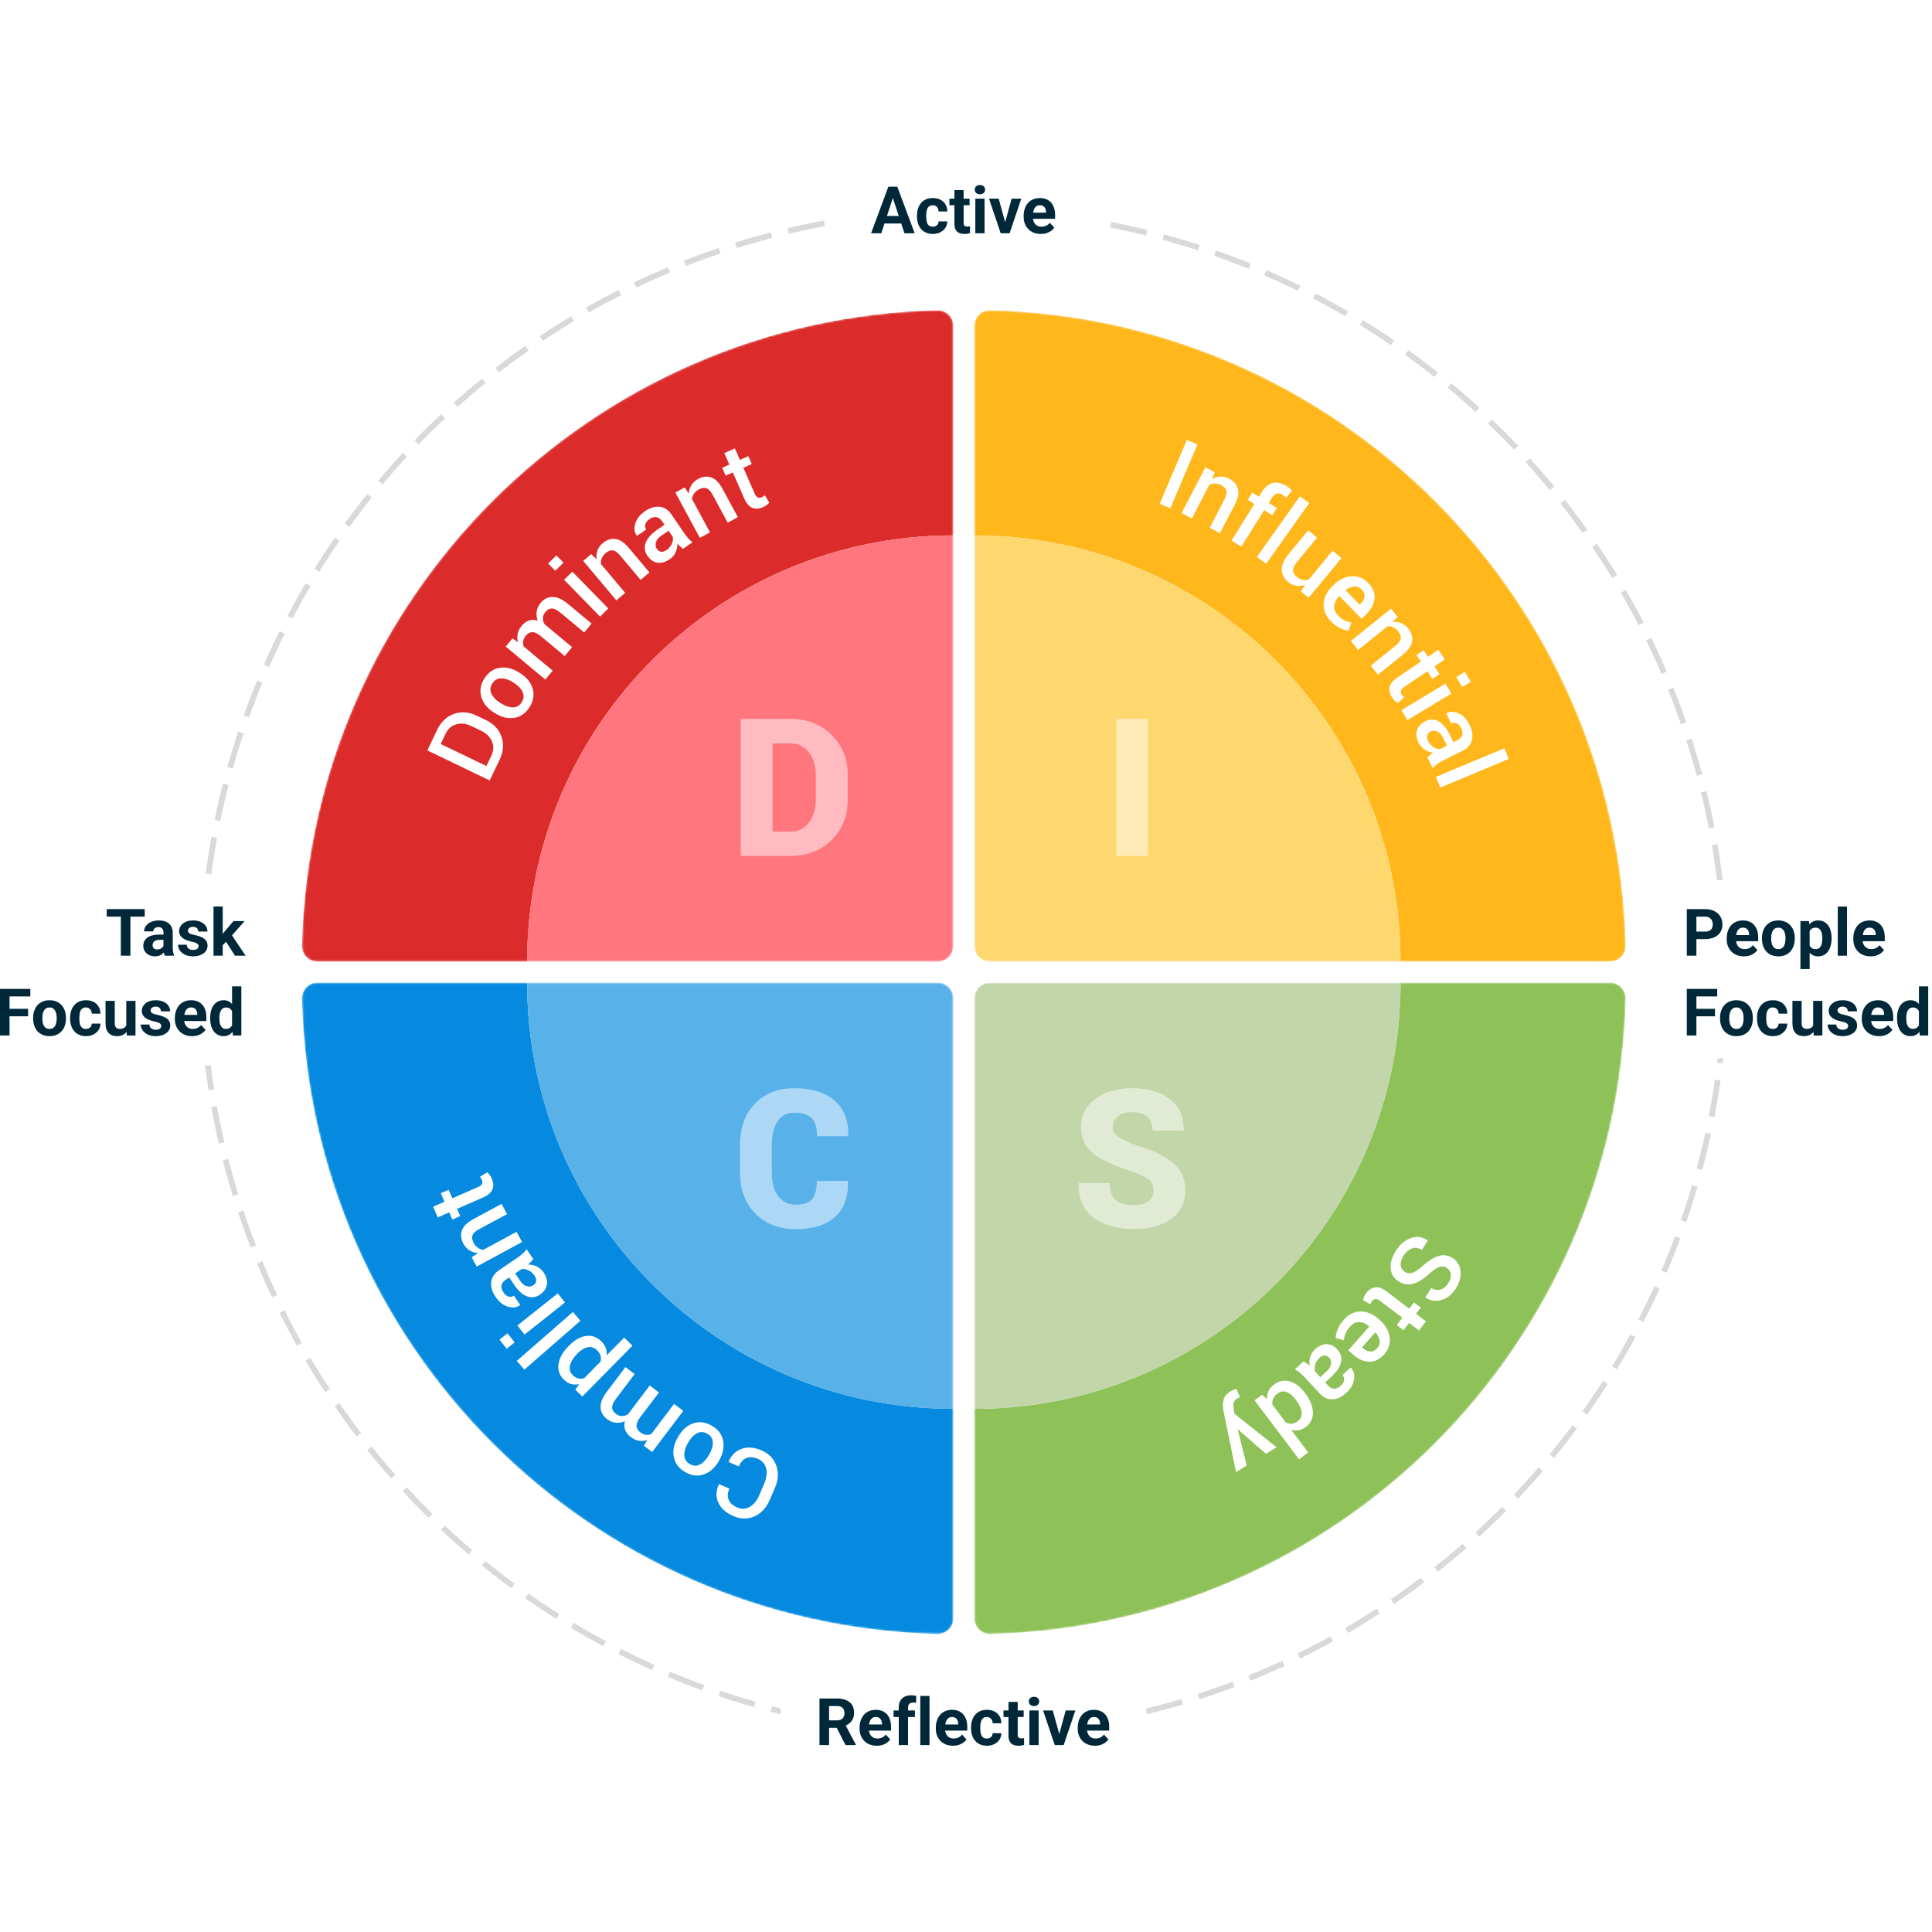 <svg width="1000" height="1000" viewBox="0 0 1000 1000" fill="none" xmlns="http://www.w3.org/2000/svg">
<g clip-path="url(#clip0_1195_740)">
<rect width="1000" height="1000" fill="white"/>
<mask id="mask0_1195_740" style="mask-type:alpha" maskUnits="userSpaceOnUse" x="156" y="160" width="686" height="686">
<path d="M833.516 508.629H512.227C507.858 508.629 504.308 512.179 504.308 516.548V837.837C504.308 842.315 508.022 845.865 512.5 845.756C692.244 841.469 837.148 696.565 841.435 516.821C841.544 512.343 837.994 508.629 833.516 508.629Z" fill="#231F20"/>
<path d="M485.223 160.582C305.506 164.868 160.574 309.772 156.288 489.517C156.178 493.994 159.728 497.708 164.206 497.708H485.496C489.864 497.708 493.414 494.158 493.414 489.79V168.5C493.414 164.022 489.7 160.472 485.223 160.582Z" fill="#231F20"/>
<path d="M833.544 497.708C838.022 497.708 841.571 493.994 841.462 489.517C837.148 309.772 692.244 164.868 512.5 160.582C508.022 160.472 504.308 164.022 504.308 168.5V489.79C504.308 494.158 507.858 497.708 512.227 497.708H833.544Z" fill="#231F20"/>
<path d="M485.496 508.629H164.206C159.728 508.629 156.178 512.343 156.288 516.821C160.574 696.565 305.506 841.469 485.223 845.756C489.7 845.865 493.414 842.315 493.414 837.837V516.548C493.414 512.179 489.864 508.629 485.496 508.629Z" fill="#231F20"/>
</mask>
<g mask="url(#mask0_1195_740)">
<path d="M493.413 729.221V837.838C493.413 842.316 489.7 845.865 485.222 845.756C305.504 841.442 160.572 696.537 156.286 516.792C156.176 512.314 159.726 508.601 164.204 508.601H272.848C272.848 630.433 371.608 729.193 493.413 729.193V729.221Z" fill="#058AE0"/>
<path d="M724.926 508.628H833.543C838.021 508.628 841.571 512.342 841.462 516.82C837.175 696.565 692.27 841.469 512.525 845.756C508.047 845.865 504.334 842.316 504.334 837.838V729.221C626.166 729.221 724.926 630.461 724.926 508.628Z" fill="#8EC158"/>
<g filter="url(#filter0_d_1195_740)">
<path d="M727.068 654.559C728.337 655.349 729.634 655.546 730.987 655.151C732.34 654.757 734.06 653.629 736.118 651.768C739.05 649.09 741.814 647.313 744.379 646.467C746.945 645.622 749.398 645.932 751.766 647.398C754.191 648.92 755.6 651.148 755.967 654.08C756.334 657.012 755.544 660.001 753.655 663.017C751.597 666.288 749.088 668.346 746.127 669.192C743.167 670.038 740.404 669.643 737.866 667.951L737.754 667.839L740.799 662.989C742.377 663.976 743.984 664.258 745.592 663.779C747.199 663.299 748.552 662.2 749.652 660.452C750.723 658.76 751.146 657.181 750.92 655.772C750.695 654.362 749.933 653.234 748.665 652.445C747.509 651.712 746.24 651.627 744.83 652.163C743.449 652.698 741.673 653.911 739.53 655.828C736.654 658.45 733.947 660.085 731.382 660.79C728.816 661.495 726.335 661.1 723.967 659.606C721.457 658.027 720.076 655.8 719.822 652.896C719.568 649.992 720.442 646.947 722.444 643.761C724.361 640.688 726.871 638.517 729.916 637.276C732.989 636.007 735.977 636.346 738.91 638.291L739.022 638.404L735.977 643.253C734.173 642.126 732.397 641.872 730.705 642.548C729.013 643.225 727.575 644.466 726.448 646.27C725.32 648.046 724.841 649.682 724.982 651.148C725.123 652.614 725.827 653.742 727.096 654.559H727.068Z" fill="white"/>
<path d="M734.455 684.953L729.323 681.062L726.448 684.84L722.952 682.161L725.827 678.383L714.183 669.53C713.309 668.882 712.548 668.6 711.899 668.685C711.251 668.769 710.687 669.136 710.208 669.756C710.01 670.01 709.841 670.292 709.7 670.574C709.559 670.855 709.447 671.137 709.362 671.419L705.499 669.277C705.584 668.713 705.781 668.092 706.063 667.444C706.373 666.795 706.74 666.175 707.191 665.583C708.516 663.835 710.067 662.876 711.843 662.651C713.619 662.425 715.593 663.158 717.792 664.822L729.436 673.675L731.889 670.461L735.385 673.139L732.932 676.353L738.064 680.244L734.483 684.953H734.455Z" fill="white"/>
<path d="M695.49 679.483C698.056 676.579 700.988 675.141 704.259 675.141C707.529 675.141 710.631 676.41 713.535 679.004L714.268 679.652C717.172 682.246 718.835 685.178 719.286 688.477C719.737 691.776 718.807 694.708 716.495 697.273C714.127 699.924 711.533 701.221 708.657 701.136C705.81 701.051 702.99 699.783 700.255 697.33L697.859 695.187L708.742 682.951L708.685 682.838C707.022 681.428 705.33 680.695 703.582 680.611C701.862 680.526 700.255 681.287 698.817 682.894C697.746 684.107 696.957 685.291 696.477 686.419C695.998 687.546 695.688 688.759 695.547 689.999L691.346 688.872C691.346 687.518 691.684 686.024 692.361 684.389C693.038 682.753 694.053 681.118 695.519 679.483H695.49ZM712.886 694.087C713.929 692.931 714.324 691.635 714.099 690.197C713.873 688.759 713.168 687.349 711.984 685.996L711.871 685.939L704.992 693.693L705.33 694.003C706.599 695.131 707.896 695.751 709.193 695.864C710.49 695.976 711.73 695.384 712.858 694.116L712.886 694.087Z" fill="white"/>
<path d="M674.683 700.967C675.303 701.305 675.867 701.672 676.403 702.038C676.939 702.405 677.446 702.828 677.897 703.251C677.644 701.784 677.728 700.318 678.123 698.796C678.546 697.273 679.335 695.948 680.548 694.82C682.578 692.931 684.607 692.029 686.666 692.057C688.724 692.086 690.585 693.016 692.276 694.849C694.024 696.738 694.645 698.88 694.109 701.305C693.601 703.73 691.994 706.183 689.288 708.692L685.904 711.85L687.483 713.57C688.414 714.585 689.457 715.12 690.585 715.12C691.712 715.12 692.84 714.641 693.968 713.598C694.955 712.667 695.519 711.709 695.688 710.694C695.857 709.679 695.575 708.805 694.87 708.044L699.043 704.125L699.156 704.209C700.65 705.675 701.242 707.649 700.876 710.186C700.509 712.724 699.184 715.064 696.844 717.235C694.588 719.321 692.22 720.449 689.767 720.59C687.314 720.731 685.087 719.716 683.085 717.573L675.078 708.946C674.345 708.156 673.555 707.423 672.766 706.775C671.976 706.126 671.131 705.591 670.228 705.083L674.655 700.995L674.683 700.967ZM682.916 699.162C681.816 700.177 681.083 701.362 680.717 702.715C680.35 704.096 680.35 705.252 680.717 706.239L683.367 709.115L686.835 705.901C688.104 704.717 688.808 703.476 688.949 702.207C689.09 700.91 688.752 699.839 687.963 698.993C687.286 698.26 686.497 697.894 685.594 697.894C684.692 697.894 683.818 698.345 682.888 699.191L682.916 699.162Z" fill="white"/>
<path d="M675.585 717.46C678.123 720.844 679.448 724.114 679.561 727.272C679.673 730.43 678.405 732.995 675.811 734.969C674.655 735.843 673.471 736.379 672.202 736.604C670.933 736.83 669.665 736.745 668.339 736.407L677.108 748.051L672.371 751.632L649.365 721.126L653.227 718.222L655.821 720.477C655.737 718.955 655.99 717.573 656.554 716.333C657.118 715.092 658.049 713.964 659.289 713.034C661.883 711.089 664.618 710.496 667.494 711.286C670.369 712.075 672.963 714.021 675.275 717.094L675.585 717.517V717.46ZM670.539 720.618C669.072 718.673 667.522 717.376 665.887 716.784C664.251 716.192 662.644 716.502 661.009 717.742C659.994 718.504 659.317 719.349 658.951 720.308C658.584 721.267 658.471 722.31 658.641 723.438L665.605 732.657C666.648 733.108 667.663 733.277 668.706 733.193C669.749 733.108 670.736 732.685 671.695 731.952C673.302 730.74 673.978 729.161 673.725 727.216C673.471 725.27 672.512 723.212 670.849 721.013L670.539 720.59V720.618Z" fill="white"/>
<path d="M642.626 737.901L640.737 735.956L640.625 736.04L645.305 754.874L639.751 758.257L633.238 726.483C632.871 724.537 632.899 722.676 633.322 720.9C633.717 719.124 634.929 717.63 636.931 716.417C637.354 716.164 637.833 715.938 638.369 715.712C638.905 715.487 639.412 715.318 639.948 715.149L641.781 719.434C641.583 719.519 641.329 719.66 640.963 719.829C640.625 719.998 640.343 720.139 640.173 720.252C639.243 720.816 638.707 721.577 638.538 722.535C638.369 723.494 638.369 724.509 638.538 725.524L638.961 728.09L660.812 745.429L655.257 748.812L642.683 737.873L642.626 737.901Z" fill="white"/>
</g>
<path d="M833.518 497.707H724.901C724.901 375.874 626.141 277.114 504.309 277.114V168.497C504.309 164.019 508.022 160.47 512.5 160.579C692.245 164.866 837.149 309.77 841.436 489.515C841.545 493.993 837.996 497.707 833.518 497.707Z" fill="#FFB71B"/>
<path d="M493.413 168.497V277.114C371.608 277.114 272.848 375.874 272.848 497.707H164.204C159.726 497.707 156.176 493.993 156.286 489.515C160.572 309.77 305.504 164.866 485.222 160.579C489.7 160.47 493.413 164.019 493.413 168.497Z" fill="#DC2B2B"/>
<g filter="url(#filter1_d_1195_740)">
<path d="M493.413 277.115V489.789C493.413 494.158 489.863 497.707 485.494 497.707H272.848C272.848 375.875 371.608 277.115 493.413 277.115Z" fill="#FF5A65"/>
</g>
<g filter="url(#filter2_d_1195_740)">
<path d="M724.926 497.707H512.252C507.884 497.707 504.334 494.158 504.334 489.789V277.115C626.166 277.115 724.926 375.875 724.926 497.707Z" fill="#FFCF52"/>
</g>
<g filter="url(#filter3_d_1195_740)">
<path d="M512.252 508.628H724.926C724.926 630.461 626.166 729.221 504.334 729.221V516.547C504.334 512.178 507.884 508.628 512.252 508.628Z" fill="#B6CE98"/>
</g>
<g filter="url(#filter4_d_1195_740)">
<path d="M493.413 516.547V729.221C371.608 729.221 272.848 630.461 272.848 508.628H485.494C489.863 508.628 493.413 512.178 493.413 516.547Z" fill="#37A1E6"/>
</g>
<path d="M493.413 277.115V489.789C493.413 494.158 489.863 497.707 485.494 497.707H272.848C272.848 375.875 371.608 277.115 493.413 277.115Z" fill="white" fill-opacity="0.17"/>
<path d="M724.926 497.707H512.252C507.884 497.707 504.334 494.158 504.334 489.789V277.115C626.166 277.115 724.926 375.875 724.926 497.707Z" fill="white" fill-opacity="0.17"/>
<path d="M512.252 508.628H724.926C724.926 630.461 626.166 729.221 504.334 729.221V516.547C504.334 512.178 507.884 508.628 512.252 508.628Z" fill="white" fill-opacity="0.17"/>
<path d="M493.413 516.547V729.221C371.608 729.221 272.848 630.461 272.848 508.628H485.494C489.863 508.628 493.413 512.178 493.413 516.547Z" fill="white" fill-opacity="0.17"/>
<g filter="url(#filter5_d_1195_740)">
<path d="M253.473 400.271L221.188 384.726L226.314 374.013C228.296 369.892 231.156 367.193 234.951 365.829C238.746 364.493 242.654 364.777 246.676 366.71L251.575 369.068C255.625 371.001 258.287 373.871 259.59 377.679C260.893 381.487 260.581 385.437 258.599 389.529L253.473 400.242V400.271ZM228.098 381.402L251.774 392.797L254.294 387.511C255.54 384.925 255.654 382.425 254.634 380.066C253.614 377.707 251.717 375.86 248.97 374.524L244.014 372.137C241.295 370.83 238.69 370.518 236.197 371.2C233.705 371.882 231.864 373.53 230.618 376.116L228.098 381.402Z" fill="white"/>
<path d="M255.682 365.147C252.312 363.015 250.131 360.373 249.168 357.161C248.177 353.95 248.687 350.768 250.698 347.556C252.737 344.317 255.399 342.441 258.712 341.958C262.026 341.475 265.339 342.271 268.709 344.402L269.134 344.686C272.533 346.817 274.713 349.489 275.676 352.671C276.668 355.854 276.129 359.065 274.119 362.277C272.108 365.516 269.446 367.363 266.132 367.875C262.847 368.358 259.505 367.562 256.135 365.431L255.71 365.147H255.682ZM259.307 360.344C261.516 361.737 263.583 362.447 265.481 362.447C267.407 362.447 268.908 361.538 270.069 359.747C271.173 357.986 271.315 356.224 270.494 354.462C269.672 352.7 268.143 351.137 265.962 349.744L265.538 349.46C263.385 348.096 261.346 347.414 259.392 347.443C257.438 347.443 255.909 348.352 254.776 350.142C253.671 351.904 253.53 353.666 254.379 355.428C255.229 357.19 256.73 358.724 258.882 360.088L259.307 360.373V360.344Z" fill="white"/>
<path d="M265.226 326.755L268.115 328.744C267.69 327.266 267.633 325.789 267.945 324.339C268.256 322.89 268.964 321.497 270.069 320.162C271.173 318.826 272.448 317.917 273.836 317.462C275.252 317.007 276.753 317.036 278.367 317.576C277.744 315.984 277.545 314.422 277.772 312.859C277.999 311.296 278.678 309.789 279.811 308.397C281.51 306.323 283.578 305.299 286.013 305.299C288.421 305.299 291.083 306.493 294 308.909L306.206 319.082L302.383 323.686L290.148 313.512C288.364 312.006 286.835 311.267 285.617 311.267C284.399 311.267 283.295 311.864 282.303 313.057C281.482 314.052 281.057 315.104 281.029 316.24C281.001 317.377 281.284 318.457 281.935 319.508C282.133 319.65 282.303 319.792 282.445 319.906C282.587 320.02 282.728 320.105 282.841 320.219L296.124 331.273L292.3 335.877L280.066 325.703C278.338 324.254 276.837 323.544 275.591 323.515C274.317 323.515 273.184 324.083 272.221 325.277C271.457 326.215 270.975 327.153 270.805 328.119C270.635 329.057 270.692 330.023 271.06 330.932L286.07 343.436L282.247 348.039L261.771 330.989L265.254 326.783L265.226 326.755Z" fill="white"/>
<path d="M291.677 287.539L287.401 291.744L283.719 287.993L287.995 283.787L291.649 287.539H291.677ZM314.872 311.267L310.595 315.473L291.96 296.405L296.237 292.199L314.872 311.267Z" fill="white"/>
<path d="M306.036 283.105L308.783 285.833C308.585 284.242 308.726 282.708 309.236 281.258C309.746 279.809 310.652 278.559 311.926 277.479C314.05 275.688 316.259 274.95 318.525 275.262C320.819 275.575 323.113 277.109 325.464 279.894L336.14 292.597L331.581 296.462L320.932 283.787C319.601 282.196 318.355 281.344 317.166 281.201C315.976 281.059 314.787 281.514 313.541 282.565C312.549 283.39 311.87 284.299 311.473 285.265C311.077 286.231 310.935 287.226 311.048 288.249L323.594 303.197L319.035 307.061L301.873 286.629L306.036 283.105Z" fill="white"/>
<path d="M353.501 280.406C352.935 279.979 352.425 279.525 351.943 279.07C351.462 278.615 351.037 278.132 350.641 277.649C350.669 279.127 350.386 280.605 349.734 282.082C349.111 283.532 348.092 284.754 346.732 285.691C344.438 287.254 342.286 287.88 340.247 287.539C338.208 287.198 336.509 286.004 335.093 283.93C333.648 281.798 333.337 279.553 334.215 277.223C335.093 274.893 337.047 272.676 340.077 270.573L343.929 267.93L342.598 265.998C341.805 264.833 340.87 264.179 339.737 263.98C338.633 263.782 337.443 264.123 336.169 265.003C335.036 265.771 334.328 266.652 334.045 267.646C333.733 268.641 333.903 269.55 334.47 270.403L329.74 273.671L329.627 273.557C328.352 271.88 328.069 269.806 328.805 267.334C329.542 264.861 331.213 262.73 333.846 260.911C336.395 259.149 338.916 258.382 341.38 258.61C343.844 258.837 345.911 260.172 347.554 262.616L354.237 272.42C354.86 273.33 355.512 274.154 356.191 274.921C356.871 275.66 357.636 276.342 358.457 276.967L353.473 280.406H353.501ZM345.033 281.002C346.279 280.15 347.157 279.07 347.752 277.763C348.347 276.456 348.488 275.291 348.262 274.268L346.053 271L342.144 273.699C340.7 274.694 339.822 275.802 339.511 277.081C339.171 278.36 339.341 279.468 340.02 280.434C340.587 281.287 341.323 281.77 342.201 281.883C343.079 281.997 344.042 281.713 345.061 281.002H345.033Z" fill="white"/>
<path d="M354.379 248.607L356.503 251.818C356.616 250.198 357.069 248.749 357.862 247.442C358.655 246.134 359.788 245.083 361.233 244.287C363.668 242.952 365.962 242.667 368.143 243.435C370.323 244.202 372.278 246.163 374.005 249.374L381.906 263.98L376.667 266.851L368.794 252.301C367.803 250.482 366.755 249.374 365.622 249.004C364.489 248.635 363.215 248.834 361.799 249.601C360.666 250.198 359.816 250.965 359.222 251.818C358.627 252.67 358.287 253.637 358.202 254.66L367.491 271.852L362.252 274.722L349.564 251.249L354.351 248.635L354.379 248.607Z" fill="white"/>
<path d="M380.377 228.43L382.983 234.369L387.344 232.437L389.128 236.501L384.767 238.433L390.686 251.931C391.139 252.954 391.649 253.551 392.272 253.807C392.895 254.034 393.574 254.006 394.282 253.693C394.594 253.551 394.877 253.409 395.132 253.239C395.387 253.068 395.642 252.869 395.84 252.67L398.191 256.421C397.851 256.876 397.369 257.331 396.803 257.757C396.237 258.183 395.585 258.553 394.905 258.837C392.895 259.718 391.054 259.832 389.383 259.149C387.712 258.467 386.324 256.876 385.22 254.347L379.301 240.849L375.591 242.497L373.807 238.433L377.517 236.785L374.911 230.846L380.349 228.43H380.377Z" fill="white"/>
</g>
<g filter="url(#filter6_d_1195_740)">
<path d="M605.766 259.456L600.27 257.096L614.293 224.005L619.789 226.365L605.766 259.456Z" fill="white"/>
<path d="M628.798 240.721L627.325 244.303C628.713 243.479 630.186 243.053 631.716 242.996C633.246 242.939 634.748 243.28 636.193 244.048C638.657 245.327 640.187 247.089 640.754 249.335C641.349 251.581 640.81 254.31 639.111 257.523L631.461 272.249L626.164 269.491L633.784 254.794C634.748 252.946 635.059 251.467 634.748 250.302C634.436 249.165 633.558 248.198 632.113 247.459C630.98 246.862 629.875 246.578 628.827 246.578C627.778 246.578 626.815 246.834 625.909 247.317L616.9 264.658L611.602 261.901L623.897 238.191L628.742 240.721H628.798Z" fill="white"/>
<path d="M637.439 276.03L649.253 257.182L645.825 255.021L648.176 251.268L651.604 253.429L653.247 250.785C654.805 248.283 656.704 246.805 658.885 246.293C661.095 245.81 663.418 246.293 665.854 247.857C666.336 248.17 666.817 248.511 667.271 248.909C667.724 249.307 668.206 249.762 668.744 250.302L665.769 253.912C665.514 253.685 665.259 253.429 664.948 253.173C664.636 252.917 664.268 252.661 663.899 252.434C662.795 251.752 661.775 251.524 660.84 251.809C659.905 252.093 659.055 252.804 658.318 253.998L656.675 256.641L660.868 259.285L658.517 263.038L654.324 260.394L642.51 279.242L637.439 276.058V276.03Z" fill="white"/>
<path d="M655.4 288.084L650.528 284.615L672.795 253.23L677.668 256.698L655.4 288.084Z" fill="white"/>
<path d="M675.487 299.029C673.957 299.597 672.427 299.768 670.954 299.54C669.481 299.313 668.092 298.659 666.789 297.579C664.579 295.759 663.474 293.599 663.446 291.125C663.418 288.652 664.664 285.866 667.186 282.824L677.13 270.799L681.719 274.608L671.719 286.662C670.104 288.624 669.254 290.216 669.226 291.41C669.197 292.604 669.764 293.712 670.982 294.707C672.087 295.646 673.192 296.214 674.268 296.442C675.345 296.669 676.421 296.584 677.47 296.186L689.765 281.346L694.355 285.184L677.328 305.738L673.362 302.44L675.458 299.057L675.487 299.029Z" fill="white"/>
<path d="M688.887 317.905C686.167 315.119 684.892 312.077 685.119 308.808C685.317 305.51 686.819 302.497 689.595 299.739L690.303 299.057C693.08 296.299 696.139 294.821 699.482 294.594C702.825 294.366 705.715 295.503 708.123 298.005C710.644 300.564 711.749 303.264 711.466 306.136C711.183 309.007 709.738 311.736 707.103 314.323L704.808 316.597L693.25 304.828L693.136 304.885C691.635 306.477 690.757 308.126 690.558 309.86C690.332 311.594 691.011 313.243 692.541 314.806C693.675 315.972 694.808 316.825 695.913 317.422C697.018 317.99 698.207 318.388 699.454 318.587L698.037 322.738C696.706 322.624 695.204 322.198 693.618 321.43C692.003 320.663 690.445 319.497 688.915 317.934L688.887 317.905ZM704.723 301.36C703.618 300.251 702.344 299.739 700.899 299.881C699.454 299.995 697.981 300.621 696.536 301.729L696.479 301.843L703.788 309.291L704.128 308.95C705.347 307.756 706.055 306.505 706.253 305.169C706.452 303.861 705.942 302.582 704.723 301.36Z" fill="white"/>
<path d="M723.421 315.574L720.645 318.246C722.26 318.076 723.761 318.246 725.178 318.815C726.594 319.383 727.841 320.293 728.861 321.601C730.589 323.761 731.297 326.007 730.929 328.282C730.561 330.556 728.974 332.859 726.141 335.133L713.223 345.538L709.483 340.875L722.345 330.499C723.96 329.191 724.838 327.969 725.036 326.775C725.235 325.581 724.781 324.387 723.761 323.108C722.968 322.113 722.09 321.402 721.127 320.975C720.163 320.549 719.172 320.378 718.152 320.492L702.967 332.745L699.227 328.083L719.993 311.338L723.421 315.602V315.574Z" fill="white"/>
<path d="M747.814 337.606L742.459 341.245L745.122 345.225L741.468 347.727L738.805 343.747L726.623 352.019C725.716 352.645 725.206 353.27 725.064 353.924C724.951 354.578 725.093 355.232 725.546 355.886C725.744 356.17 725.943 356.397 726.141 356.625C726.368 356.852 726.594 357.051 726.821 357.222L723.563 360.207C723.053 359.951 722.543 359.553 722.005 359.07C721.466 358.586 721.013 358.018 720.588 357.392C719.342 355.573 718.917 353.754 719.285 351.991C719.653 350.228 720.957 348.551 723.251 347.016L735.433 338.743L733.167 335.36L736.822 332.859L739.088 336.242L744.442 332.603L747.785 337.549L747.814 337.606Z" fill="white"/>
<path d="M728.436 369.048L725.348 363.903L748.154 350.143L751.242 355.289L728.436 369.048ZM756.823 351.934L753.735 346.789L758.211 344.088L761.299 349.233L756.794 351.934H756.823Z" fill="white"/>
<path d="M738.72 388.38C739.23 387.896 739.74 387.442 740.25 387.015C740.76 386.589 741.298 386.219 741.836 385.906C740.363 385.764 738.946 385.253 737.587 384.428C736.227 383.604 735.179 382.438 734.414 380.96C733.167 378.487 732.827 376.241 733.45 374.279C734.045 372.318 735.462 370.754 737.7 369.617C739.995 368.451 742.233 368.451 744.443 369.617C746.652 370.782 748.579 373.028 750.25 376.326L752.347 380.477L754.443 379.425C755.69 378.799 756.483 377.946 756.823 376.866C757.163 375.786 756.993 374.535 756.285 373.17C755.661 371.948 754.896 371.124 753.962 370.697C753.027 370.271 752.092 370.299 751.157 370.754L748.55 365.608L748.664 365.523C750.477 364.471 752.573 364.471 754.925 365.523C757.276 366.575 759.174 368.537 760.619 371.408C762.007 374.194 762.432 376.781 761.894 379.197C761.356 381.614 759.769 383.49 757.135 384.826L746.567 390.171C745.576 390.654 744.669 391.223 743.848 391.791C743.026 392.388 742.233 393.042 741.525 393.781L738.805 388.351L738.72 388.38ZM739.23 379.908C739.91 381.244 740.845 382.296 742.063 383.035C743.281 383.774 744.414 384.087 745.462 384.002L748.975 382.211L746.822 377.946C746.029 376.383 745.037 375.359 743.819 374.876C742.601 374.393 741.468 374.393 740.448 374.933C739.541 375.388 738.975 376.042 738.72 376.923C738.465 377.804 738.663 378.771 739.201 379.908H739.23Z" fill="white"/>
<path d="M745.519 403.959L743.224 398.415L778.666 383.604L780.96 389.147L745.519 403.959Z" fill="white"/>
</g>
<g filter="url(#filter7_d_1195_740)">
<path d="M377.122 753.061V752.919C378.485 749.566 380.729 747.349 383.824 746.241C386.92 745.132 390.356 745.416 394.133 747.008C397.967 748.656 400.523 751.271 401.801 754.909C403.079 758.518 402.852 762.355 401.12 766.391L398.422 772.672C396.689 776.707 394.105 779.521 390.64 781.113C387.176 782.704 383.541 782.704 379.735 781.084C375.844 779.407 373.232 777.134 371.84 774.178C370.449 771.251 370.534 768.068 372.067 764.629L372.181 764.515L377.52 766.789C376.583 769.005 376.441 770.938 377.151 772.615C377.861 774.292 379.337 775.627 381.666 776.622C383.91 777.588 386.04 777.446 388.113 776.224C390.186 775.002 391.776 773.041 392.941 770.341L395.639 764.003C396.803 761.275 397.115 758.717 396.547 756.387C395.979 754.056 394.531 752.379 392.231 751.385C389.987 750.418 388.028 750.276 386.352 750.958C384.676 751.64 383.37 753.09 382.405 755.307L377.094 753.033L377.122 753.061Z" fill="white"/>
<path d="M372.067 752.522C370.108 755.989 367.552 758.291 364.4 759.428C361.247 760.565 358.038 760.195 354.744 758.319C351.421 756.415 349.433 753.829 348.78 750.561C348.127 747.264 348.78 743.91 350.768 740.443L351.024 739.988C353.012 736.492 355.568 734.19 358.691 733.082C361.844 731.974 365.053 732.343 368.347 734.219C371.67 736.095 373.658 738.681 374.282 741.978C374.907 745.274 374.283 748.628 372.295 752.124L372.039 752.578L372.067 752.522ZM367.126 749.111C368.404 746.837 369.029 744.734 368.943 742.83C368.858 740.898 367.893 739.42 366.018 738.368C364.201 737.345 362.44 737.288 360.708 738.198C359.004 739.107 357.499 740.699 356.221 742.944L355.965 743.399C354.716 745.615 354.119 747.69 354.204 749.651C354.29 751.612 355.255 753.09 357.101 754.141C358.919 755.165 360.679 755.221 362.383 754.284C364.087 753.346 365.564 751.783 366.842 749.566L367.098 749.111H367.126Z" fill="white"/>
<path d="M333.246 744.621L335.092 741.665C333.643 742.148 332.167 742.262 330.718 742.034C329.241 741.807 327.822 741.153 326.458 740.102C325.067 739.05 324.13 737.828 323.59 736.436C323.05 735.043 323.022 733.537 323.476 731.917C321.943 732.599 320.353 732.855 318.791 732.713C317.2 732.57 315.695 731.945 314.247 730.865C312.117 729.245 310.981 727.227 310.867 724.783C310.754 722.339 311.833 719.639 314.133 716.627L323.732 703.923L328.503 707.532L318.876 720.236C317.456 722.112 316.803 723.646 316.831 724.868C316.888 726.091 317.541 727.171 318.791 728.108C319.813 728.876 320.892 729.274 322 729.245C323.136 729.245 324.215 728.876 325.209 728.194C325.351 727.995 325.493 727.824 325.578 727.654C325.663 727.512 325.777 727.369 325.862 727.227L336.313 713.443L341.084 717.053L331.457 729.757C330.093 731.547 329.44 733.082 329.469 734.361C329.497 735.64 330.15 736.72 331.371 737.658C332.337 738.397 333.303 738.823 334.268 738.965C335.234 739.107 336.171 738.965 337.08 738.596L348.894 722.964L353.665 726.574L337.562 747.861L333.189 744.564L333.246 744.621Z" fill="white"/>
<path d="M294.793 692.583C297.52 689.826 300.36 688.234 303.342 687.808C306.323 687.382 308.965 688.32 311.265 690.622C312.344 691.702 313.111 692.81 313.537 694.032C313.963 695.254 314.133 696.505 313.991 697.841L323.107 688.632L327.367 692.839L301.41 719.156L297.804 715.603L299.735 712.79C298.258 713.074 296.838 713.017 295.532 712.648C294.225 712.278 292.976 711.511 291.84 710.402C289.511 708.1 288.602 705.372 289.114 702.217C289.625 699.063 291.386 695.993 294.396 692.952L294.765 692.583H294.793ZM298.656 697.158C296.725 699.091 295.532 701.052 295.049 703.013C294.566 704.974 295.049 706.679 296.497 708.1C297.378 708.981 298.315 709.521 299.309 709.777C300.303 710.005 301.325 709.976 302.376 709.664L310.839 701.081C311.123 700.029 311.123 699.034 310.839 698.068C310.583 697.102 309.987 696.164 309.078 695.254C307.63 693.833 306.011 693.293 304.222 693.634C302.433 694.004 300.7 695.055 298.968 696.789L298.599 697.158H298.656Z" fill="white"/>
<path d="M296.526 675.417L300.445 679.936L271.421 705.23L267.473 700.711L296.497 675.417H296.526Z" fill="white"/>
<path d="M262.674 686.444L266.394 691.133L262.276 694.402L258.556 689.712L262.674 686.444ZM288.716 665.782L292.436 670.472L271.506 687.069L267.786 682.38L288.688 665.782H288.716Z" fill="white"/>
<path d="M276.022 647.991C275.596 648.56 275.141 649.071 274.687 649.526C274.233 650.009 273.75 650.435 273.267 650.833C274.744 650.805 276.221 651.089 277.669 651.743C279.117 652.396 280.338 653.391 281.247 654.755C282.809 657.057 283.434 659.217 283.065 661.264C282.696 663.31 281.503 665.015 279.458 666.436C277.328 667.885 275.085 668.17 272.756 667.289C270.427 666.408 268.212 664.447 266.139 661.377L263.526 657.512L261.595 658.819C260.431 659.615 259.778 660.553 259.579 661.69C259.38 662.827 259.721 664.02 260.601 665.271C261.368 666.408 262.248 667.118 263.242 667.402C264.236 667.687 265.145 667.573 265.997 666.976L269.263 671.722L269.149 671.836C267.474 673.115 265.401 673.399 262.93 672.66C260.459 671.921 258.329 670.244 256.512 667.573C254.751 665.015 254.012 662.486 254.24 660.013C254.467 657.54 255.802 655.494 258.244 653.817L268.042 647.139C268.95 646.513 269.774 645.86 270.541 645.178C271.308 644.495 271.989 643.728 272.585 642.904L275.993 647.934L276.022 647.991ZM276.618 656.489C275.766 655.238 274.687 654.357 273.409 653.761C272.103 653.192 270.938 653.022 269.916 653.221L266.65 655.437L269.32 659.388C270.314 660.837 271.421 661.718 272.699 662.059C273.977 662.4 275.085 662.23 276.05 661.576C276.902 661.008 277.385 660.269 277.499 659.388C277.612 658.507 277.328 657.54 276.618 656.517V656.489Z" fill="white"/>
<path d="M244.215 647.025L247.424 644.893C245.805 644.78 244.357 644.325 243.05 643.501C241.744 642.705 240.693 641.568 239.898 640.119C238.592 637.675 238.308 635.344 239.075 633.184C239.841 631.024 241.829 629.035 245.01 627.33L259.607 619.429L262.447 624.715L247.878 632.587C246.061 633.582 244.953 634.634 244.556 635.742C244.186 636.879 244.357 638.158 245.152 639.579C245.748 640.716 246.487 641.568 247.367 642.165C248.248 642.762 249.185 643.103 250.207 643.188L267.388 633.895L270.228 639.181L246.742 651.885L244.13 647.053L244.215 647.025Z" fill="white"/>
<path d="M224.137 620.935L230.072 618.32L228.141 613.944L232.202 612.153L234.133 616.53L247.651 610.618C248.674 610.164 249.27 609.652 249.525 609.027C249.753 608.402 249.724 607.719 249.412 607.009C249.27 606.696 249.128 606.412 248.958 606.156C248.787 605.901 248.588 605.645 248.39 605.446L252.167 603.087C252.621 603.428 253.075 603.911 253.501 604.479C253.927 605.048 254.297 605.702 254.581 606.384C255.461 608.402 255.574 610.249 254.893 611.926C254.211 613.602 252.621 614.995 250.093 616.103L236.576 622.015L238.194 625.738L234.133 627.528L232.514 623.805L226.579 626.42L224.194 620.935H224.137Z" fill="white"/>
</g>
<g opacity="0.5">
<path d="M383.43 443.043V372.106H409.396C417.751 372.106 424.714 374.837 430.339 380.27C435.963 385.704 438.776 392.694 438.776 401.186V413.937C438.776 422.483 435.963 429.446 430.339 434.879C424.714 440.313 417.724 443.016 409.396 443.016H383.43V443.043ZM399.894 384.803V430.401H409.396C413.137 430.401 416.222 428.872 418.625 425.814C421.028 422.756 422.257 418.824 422.257 413.991V401.131C422.257 396.353 421.055 392.448 418.625 389.39C416.195 386.332 413.137 384.803 409.396 384.803H399.894Z" fill="white"/>
<path d="M594.166 443.043H577.756V372.106H594.166V443.043Z" fill="white"/>
<path d="M438.832 611.293L438.941 611.593C439.077 619.676 436.784 625.819 432.088 629.969C427.391 634.12 420.756 636.222 412.128 636.222C403.5 636.222 396.319 633.546 391.022 628.195C385.725 622.843 383.049 615.826 383.049 607.143V592.344C383.049 583.716 385.615 576.698 390.721 571.319C395.827 565.94 402.599 563.265 411.009 563.265C419.992 563.265 426.954 565.367 431.869 569.545C436.784 573.722 439.187 579.811 439.05 587.811L438.914 588.112H422.886C422.886 583.77 421.958 580.63 420.101 578.774C418.244 576.917 415.213 575.934 410.981 575.934C407.268 575.934 404.428 577.408 402.462 580.385C400.496 583.361 399.486 587.32 399.486 592.235V607.143C399.486 612.112 400.578 616.099 402.763 619.075C404.947 622.051 408.06 623.553 412.101 623.553C415.869 623.553 418.599 622.624 420.265 620.713C421.93 618.829 422.777 615.689 422.777 611.266H438.804L438.832 611.293Z" fill="white"/>
<path d="M597.088 616.399C597.088 613.86 596.269 611.921 594.603 610.583C592.938 609.245 589.934 607.798 585.593 606.269C576.801 603.402 570.248 600.371 565.988 597.122C561.729 593.9 559.572 589.231 559.572 583.17C559.572 577.108 562.056 572.412 567.026 568.753C571.995 565.094 578.302 563.237 585.975 563.237C594.057 563.237 600.583 565.121 605.498 568.917C610.412 572.712 612.815 578.036 612.651 584.917L612.542 585.217H596.569C596.569 581.859 595.668 579.456 593.839 577.927C592.009 576.425 589.279 575.661 585.62 575.661C582.644 575.661 580.268 576.398 578.548 577.845C576.828 579.32 575.954 581.122 575.954 583.251C575.954 585.381 576.828 586.992 578.603 588.248C580.378 589.504 583.681 591.061 588.514 592.945C596.733 595.375 602.958 598.351 607.163 601.846C611.395 605.368 613.498 610.146 613.498 616.262C613.498 622.379 611.068 627.375 606.18 630.898C601.32 634.42 594.849 636.195 586.794 636.195C578.739 636.195 571.968 634.311 566.398 630.515C560.828 626.747 558.124 620.795 558.288 612.658L558.398 612.358H574.425C574.425 616.481 575.435 619.402 577.483 621.15C579.531 622.897 582.616 623.744 586.821 623.744C590.262 623.744 592.828 623.061 594.521 621.696C596.214 620.331 597.061 618.556 597.061 616.344L597.088 616.399Z" fill="white"/>
</g>
</g>
<circle cx="498.859" cy="503.154" r="394.201" stroke="#D9D9D9" stroke-width="2.95" stroke-dasharray="19.18 8.85"/>
<rect x="432.115" y="96.415" width="135.702" height="36.138" fill="white"/>
<rect x="0.67" y="455.584" width="141.603" height="95.877" fill="white"/>
<rect x="864.299" y="455.584" width="135.702" height="92.189" fill="white"/>
<rect x="404.09" y="867.117" width="188.803" height="36.138" fill="white"/>
<path d="M462.698 100.759L456.138 120.753H450.854L459.816 96.634H463.178L462.698 100.759ZM468.148 120.753L461.571 100.759L461.041 96.634H464.437L473.449 120.753H468.148ZM467.85 111.775V115.668H455.111V111.775H467.85Z" fill="#002839"/>
<path d="M482.792 117.357C483.377 117.357 483.896 117.247 484.349 117.026C484.801 116.794 485.155 116.474 485.409 116.065C485.674 115.646 485.812 115.154 485.823 114.591H490.312C490.301 115.85 489.964 116.971 489.302 117.954C488.639 118.926 487.75 119.693 486.635 120.256C485.519 120.809 484.271 121.085 482.891 121.085C481.499 121.085 480.285 120.853 479.247 120.389C478.22 119.925 477.364 119.285 476.679 118.467C475.994 117.639 475.481 116.678 475.138 115.585C474.796 114.481 474.625 113.299 474.625 112.04V111.56C474.625 110.29 474.796 109.108 475.138 108.015C475.481 106.91 475.994 105.949 476.679 105.132C477.364 104.304 478.22 103.658 479.247 103.194C480.274 102.73 481.477 102.498 482.858 102.498C484.327 102.498 485.613 102.78 486.717 103.343C487.833 103.906 488.705 104.713 489.335 105.762C489.975 106.8 490.301 108.031 490.312 109.456H485.823C485.812 108.859 485.685 108.318 485.442 107.832C485.21 107.346 484.868 106.96 484.415 106.673C483.973 106.375 483.427 106.226 482.775 106.226C482.079 106.226 481.51 106.375 481.069 106.673C480.627 106.96 480.285 107.358 480.042 107.866C479.799 108.362 479.628 108.931 479.528 109.572C479.44 110.201 479.396 110.864 479.396 111.56V112.04C479.396 112.736 479.44 113.404 479.528 114.044C479.617 114.685 479.782 115.254 480.025 115.751C480.279 116.248 480.627 116.64 481.069 116.927C481.51 117.214 482.085 117.357 482.792 117.357Z" fill="#002839"/>
<path d="M501.858 102.83V106.209H491.422V102.83H501.858ZM494.006 98.407H498.777V115.353C498.777 115.872 498.843 116.27 498.976 116.546C499.119 116.822 499.329 117.015 499.605 117.126C499.881 117.225 500.229 117.275 500.649 117.275C500.947 117.275 501.212 117.264 501.444 117.241C501.687 117.208 501.891 117.175 502.057 117.142L502.073 120.654C501.665 120.786 501.223 120.891 500.748 120.969C500.273 121.046 499.749 121.085 499.175 121.085C498.125 121.085 497.209 120.913 496.425 120.571C495.652 120.218 495.055 119.654 494.636 118.881C494.216 118.108 494.006 117.092 494.006 115.833V98.407Z" fill="#002839"/>
<path d="M509.611 102.83V120.753H504.823V102.83H509.611ZM504.525 98.158C504.525 97.463 504.768 96.888 505.254 96.436C505.74 95.983 506.391 95.756 507.209 95.756C508.015 95.756 508.661 95.983 509.147 96.436C509.644 96.888 509.892 97.463 509.892 98.158C509.892 98.854 509.644 99.428 509.147 99.881C508.661 100.334 508.015 100.56 507.209 100.56C506.391 100.56 505.74 100.334 505.254 99.881C504.768 99.428 504.525 98.854 504.525 98.158Z" fill="#002839"/>
<path d="M519.649 117.275L523.625 102.83H528.611L522.565 120.753H519.55L519.649 117.275ZM516.916 102.83L520.908 117.291L520.991 120.753H517.96L511.913 102.83H516.916Z" fill="#002839"/>
<path d="M538.765 121.085C537.374 121.085 536.126 120.864 535.022 120.422C533.917 119.969 532.979 119.345 532.206 118.55C531.444 117.755 530.858 116.833 530.45 115.784C530.041 114.724 529.837 113.597 529.837 112.404V111.742C529.837 110.383 530.03 109.141 530.417 108.015C530.803 106.888 531.355 105.911 532.073 105.083C532.802 104.254 533.685 103.619 534.724 103.178C535.762 102.725 536.932 102.498 538.235 102.498C539.505 102.498 540.632 102.708 541.615 103.128C542.598 103.548 543.42 104.144 544.083 104.917C544.757 105.69 545.265 106.618 545.607 107.7C545.949 108.771 546.12 109.964 546.12 111.278V113.266H531.874V110.085H541.432V109.721C541.432 109.058 541.311 108.467 541.068 107.948C540.836 107.418 540.483 106.999 540.008 106.689C539.533 106.38 538.926 106.226 538.186 106.226C537.556 106.226 537.015 106.364 536.562 106.64C536.109 106.916 535.74 107.302 535.452 107.799C535.176 108.296 534.966 108.882 534.823 109.555C534.69 110.218 534.624 110.947 534.624 111.742V112.404C534.624 113.122 534.724 113.785 534.922 114.392C535.132 115 535.425 115.524 535.8 115.966C536.187 116.408 536.651 116.75 537.192 116.993C537.744 117.236 538.368 117.357 539.064 117.357C539.925 117.357 540.726 117.192 541.466 116.86C542.217 116.518 542.863 116.005 543.404 115.32L545.723 117.838C545.347 118.379 544.834 118.898 544.182 119.395C543.542 119.892 542.769 120.301 541.863 120.621C540.958 120.93 539.925 121.085 538.765 121.085Z" fill="#002839"/>
<path d="M67.497 470.553V494.672H62.544V470.553H67.497ZM74.919 470.553V474.446H55.239V470.553H74.919Z" fill="#002839"/>
<path d="M84.609 490.631V482.646C84.609 482.072 84.515 481.58 84.328 481.172C84.14 480.752 83.847 480.426 83.45 480.194C83.063 479.963 82.561 479.847 81.942 479.847C81.412 479.847 80.954 479.94 80.567 480.128C80.181 480.305 79.883 480.564 79.673 480.907C79.463 481.238 79.358 481.63 79.358 482.083H74.587C74.587 481.321 74.764 480.598 75.117 479.913C75.471 479.228 75.984 478.626 76.658 478.107C77.332 477.577 78.132 477.163 79.06 476.865C79.999 476.567 81.048 476.418 82.207 476.418C83.599 476.418 84.836 476.649 85.918 477.113C87 477.577 87.851 478.273 88.469 479.201C89.099 480.128 89.413 481.288 89.413 482.679V490.349C89.413 491.332 89.474 492.138 89.595 492.767C89.717 493.386 89.894 493.927 90.126 494.391V494.672H85.305C85.073 494.187 84.896 493.579 84.775 492.85C84.665 492.11 84.609 491.37 84.609 490.631ZM85.239 483.756L85.272 486.456H82.605C81.975 486.456 81.429 486.528 80.965 486.671C80.501 486.815 80.12 487.019 79.822 487.284C79.524 487.538 79.303 487.837 79.159 488.179C79.027 488.521 78.961 488.897 78.961 489.305C78.961 489.714 79.054 490.084 79.242 490.415C79.43 490.735 79.701 490.989 80.054 491.177C80.407 491.354 80.821 491.442 81.296 491.442C82.014 491.442 82.638 491.299 83.168 491.012C83.698 490.724 84.107 490.371 84.394 489.951C84.692 489.532 84.847 489.134 84.858 488.759L86.117 490.78C85.94 491.232 85.697 491.702 85.388 492.188C85.09 492.674 84.709 493.132 84.245 493.563C83.781 493.982 83.223 494.33 82.572 494.606C81.92 494.871 81.147 495.004 80.253 495.004C79.115 495.004 78.083 494.777 77.155 494.325C76.238 493.861 75.51 493.226 74.968 492.42C74.438 491.602 74.173 490.675 74.173 489.637C74.173 488.698 74.35 487.864 74.703 487.135C75.057 486.406 75.576 485.794 76.26 485.297C76.956 484.789 77.823 484.408 78.861 484.154C79.899 483.889 81.103 483.756 82.472 483.756H85.239Z" fill="#002839"/>
<path d="M102.781 489.719C102.781 489.377 102.682 489.068 102.483 488.792C102.284 488.516 101.914 488.262 101.373 488.03C100.843 487.787 100.076 487.566 99.071 487.367C98.165 487.168 97.32 486.92 96.536 486.622C95.763 486.313 95.09 485.943 94.515 485.512C93.952 485.081 93.51 484.573 93.19 483.988C92.87 483.392 92.71 482.712 92.71 481.95C92.71 481.199 92.87 480.493 93.19 479.83C93.521 479.167 93.991 478.582 94.598 478.074C95.217 477.555 95.968 477.152 96.851 476.865C97.746 476.567 98.751 476.418 99.866 476.418C101.423 476.418 102.759 476.666 103.875 477.163C105.001 477.66 105.863 478.345 106.459 479.217C107.066 480.079 107.37 481.061 107.37 482.166H102.599C102.599 481.702 102.5 481.288 102.301 480.923C102.113 480.548 101.815 480.255 101.406 480.045C101.009 479.825 100.49 479.714 99.849 479.714C99.319 479.714 98.861 479.808 98.474 479.996C98.088 480.172 97.79 480.415 97.58 480.725C97.381 481.023 97.282 481.354 97.282 481.718C97.282 481.995 97.337 482.243 97.447 482.464C97.569 482.674 97.762 482.867 98.027 483.044C98.292 483.22 98.635 483.386 99.054 483.541C99.485 483.684 100.015 483.817 100.644 483.938C101.937 484.203 103.091 484.551 104.107 484.982C105.123 485.401 105.929 485.976 106.525 486.705C107.121 487.422 107.42 488.367 107.42 489.537C107.42 490.332 107.243 491.061 106.89 491.724C106.536 492.386 106.028 492.966 105.366 493.463C104.703 493.949 103.908 494.33 102.98 494.606C102.064 494.871 101.031 495.004 99.882 495.004C98.215 495.004 96.801 494.706 95.642 494.109C94.493 493.513 93.621 492.756 93.024 491.84C92.439 490.912 92.147 489.962 92.147 488.991H96.669C96.691 489.642 96.856 490.167 97.166 490.564C97.486 490.962 97.889 491.249 98.375 491.426C98.872 491.602 99.408 491.691 99.982 491.691C100.6 491.691 101.114 491.608 101.522 491.442C101.931 491.266 102.24 491.034 102.45 490.747C102.671 490.448 102.781 490.106 102.781 489.719Z" fill="#002839"/>
<path d="M115.288 469.212V494.672H110.517V469.212H115.288ZM126.586 476.749L118.8 485.628L114.626 489.852L112.886 486.406L116.199 482.199L120.854 476.749H126.586ZM121.633 494.672L116.332 486.39L119.628 483.508L127.132 494.672H121.633Z" fill="#002839"/>
<path d="M4.931 511.854V535.973H-0.039V511.854H4.931ZM14.538 522.158V526.034H3.572V522.158H14.538ZM15.698 511.854V515.747H3.572V511.854H15.698Z" fill="#002839"/>
<path d="M17.156 527.194V526.846C17.156 525.532 17.343 524.322 17.719 523.218C18.094 522.103 18.641 521.136 19.359 520.319C20.077 519.502 20.96 518.867 22.009 518.414C23.058 517.95 24.262 517.718 25.62 517.718C26.979 517.718 28.188 517.95 29.248 518.414C30.308 518.867 31.198 519.502 31.915 520.319C32.644 521.136 33.196 522.103 33.572 523.218C33.947 524.322 34.135 525.532 34.135 526.846V527.194C34.135 528.497 33.947 529.706 33.572 530.821C33.196 531.926 32.644 532.892 31.915 533.72C31.198 534.538 30.314 535.173 29.265 535.625C28.216 536.078 27.012 536.305 25.654 536.305C24.295 536.305 23.086 536.078 22.026 535.625C20.977 535.173 20.088 534.538 19.359 533.72C18.641 532.892 18.094 531.926 17.719 530.821C17.343 529.706 17.156 528.497 17.156 527.194ZM21.926 526.846V527.194C21.926 527.945 21.993 528.646 22.125 529.297C22.258 529.949 22.468 530.523 22.755 531.02C23.053 531.506 23.439 531.887 23.914 532.163C24.389 532.439 24.969 532.577 25.654 532.577C26.316 532.577 26.885 532.439 27.36 532.163C27.835 531.887 28.216 531.506 28.503 531.02C28.79 530.523 29 529.949 29.132 529.297C29.276 528.646 29.348 527.945 29.348 527.194V526.846C29.348 526.117 29.276 525.432 29.132 524.792C29 524.14 28.785 523.566 28.486 523.069C28.199 522.561 27.818 522.163 27.343 521.876C26.868 521.589 26.294 521.446 25.62 521.446C24.947 521.446 24.373 521.589 23.898 521.876C23.434 522.163 23.053 522.561 22.755 523.069C22.468 523.566 22.258 524.14 22.125 524.792C21.993 525.432 21.926 526.117 21.926 526.846Z" fill="#002839"/>
<path d="M44.472 532.577C45.057 532.577 45.576 532.467 46.029 532.246C46.482 532.014 46.835 531.694 47.089 531.285C47.354 530.866 47.492 530.374 47.503 529.811H51.992C51.981 531.07 51.645 532.191 50.982 533.174C50.319 534.146 49.43 534.913 48.315 535.476C47.2 536.028 45.952 536.305 44.571 536.305C43.18 536.305 41.965 536.073 40.927 535.609C39.9 535.145 39.044 534.504 38.359 533.687C37.675 532.859 37.161 531.898 36.819 530.805C36.476 529.701 36.305 528.519 36.305 527.26V526.78C36.305 525.51 36.476 524.328 36.819 523.235C37.161 522.13 37.675 521.169 38.359 520.352C39.044 519.524 39.9 518.878 40.927 518.414C41.954 517.95 43.158 517.718 44.538 517.718C46.007 517.718 47.293 518 48.398 518.563C49.513 519.126 50.386 519.933 51.015 520.982C51.656 522.02 51.981 523.251 51.992 524.676H47.503C47.492 524.079 47.365 523.538 47.122 523.052C46.89 522.566 46.548 522.18 46.095 521.893C45.653 521.595 45.107 521.446 44.455 521.446C43.759 521.446 43.191 521.595 42.749 521.893C42.307 522.18 41.965 522.577 41.722 523.085C41.479 523.582 41.308 524.151 41.208 524.792C41.12 525.421 41.076 526.084 41.076 526.78V527.26C41.076 527.956 41.12 528.624 41.208 529.264C41.297 529.905 41.462 530.474 41.705 530.971C41.959 531.467 42.307 531.86 42.749 532.147C43.191 532.434 43.765 532.577 44.472 532.577Z" fill="#002839"/>
<path d="M65.361 531.683V518.05H70.131V535.973H65.642L65.361 531.683ZM65.891 528.005L67.299 527.972C67.299 529.165 67.161 530.275 66.885 531.302C66.608 532.318 66.194 533.201 65.642 533.952C65.09 534.692 64.394 535.272 63.555 535.692C62.716 536.1 61.727 536.305 60.59 536.305C59.717 536.305 58.911 536.183 58.171 535.94C57.442 535.686 56.813 535.294 56.283 534.764C55.764 534.223 55.355 533.533 55.057 532.693C54.77 531.843 54.626 530.821 54.626 529.629V518.05H59.397V529.662C59.397 530.192 59.458 530.639 59.579 531.004C59.712 531.368 59.894 531.666 60.126 531.898C60.358 532.13 60.628 532.296 60.938 532.395C61.258 532.495 61.611 532.544 61.998 532.544C62.981 532.544 63.754 532.345 64.317 531.948C64.891 531.55 65.294 531.009 65.526 530.324C65.769 529.629 65.891 528.856 65.891 528.005Z" fill="#002839"/>
<path d="M83.466 531.02C83.466 530.678 83.367 530.369 83.168 530.093C82.969 529.816 82.599 529.562 82.058 529.331C81.528 529.088 80.761 528.867 79.756 528.668C78.85 528.469 78.005 528.221 77.221 527.923C76.448 527.613 75.775 527.243 75.2 526.813C74.637 526.382 74.195 525.874 73.875 525.289C73.555 524.692 73.395 524.013 73.395 523.251C73.395 522.5 73.555 521.793 73.875 521.131C74.206 520.468 74.676 519.883 75.283 519.375C75.901 518.856 76.653 518.453 77.536 518.166C78.43 517.867 79.435 517.718 80.551 517.718C82.108 517.718 83.444 517.967 84.56 518.464C85.686 518.961 86.547 519.645 87.144 520.518C87.751 521.379 88.055 522.362 88.055 523.466H83.284C83.284 523.003 83.185 522.589 82.986 522.224C82.798 521.849 82.5 521.556 82.091 521.346C81.694 521.125 81.175 521.015 80.534 521.015C80.004 521.015 79.546 521.109 79.159 521.296C78.773 521.473 78.475 521.716 78.265 522.025C78.066 522.323 77.967 522.655 77.967 523.019C77.967 523.295 78.022 523.544 78.132 523.765C78.254 523.974 78.447 524.168 78.712 524.344C78.977 524.521 79.32 524.687 79.739 524.841C80.17 524.985 80.7 525.117 81.329 525.239C82.621 525.504 83.775 525.852 84.791 526.283C85.808 526.702 86.614 527.276 87.21 528.005C87.806 528.723 88.105 529.667 88.105 530.838C88.105 531.633 87.928 532.362 87.575 533.025C87.221 533.687 86.713 534.267 86.05 534.764C85.388 535.25 84.593 535.631 83.665 535.907C82.749 536.172 81.716 536.305 80.567 536.305C78.9 536.305 77.486 536.006 76.327 535.41C75.178 534.814 74.306 534.057 73.709 533.141C73.124 532.213 72.831 531.263 72.831 530.291H77.354C77.376 530.943 77.541 531.467 77.851 531.865C78.171 532.263 78.574 532.55 79.06 532.726C79.557 532.903 80.093 532.991 80.667 532.991C81.285 532.991 81.799 532.909 82.207 532.743C82.616 532.566 82.925 532.334 83.135 532.047C83.356 531.749 83.466 531.407 83.466 531.02Z" fill="#002839"/>
<path d="M99.452 536.305C98.06 536.305 96.812 536.084 95.708 535.642C94.604 535.189 93.665 534.565 92.892 533.77C92.13 532.975 91.545 532.053 91.136 531.004C90.727 529.943 90.523 528.817 90.523 527.624V526.962C90.523 525.603 90.716 524.361 91.103 523.235C91.489 522.108 92.042 521.131 92.759 520.302C93.488 519.474 94.372 518.839 95.41 518.397C96.448 517.945 97.618 517.718 98.922 517.718C100.192 517.718 101.318 517.928 102.301 518.348C103.284 518.767 104.107 519.364 104.769 520.137C105.443 520.91 105.951 521.838 106.293 522.92C106.636 523.991 106.807 525.184 106.807 526.498V528.486H92.561V525.305H102.119V524.941C102.119 524.278 101.997 523.687 101.754 523.168C101.522 522.638 101.169 522.219 100.694 521.909C100.219 521.6 99.612 521.446 98.872 521.446C98.243 521.446 97.701 521.584 97.249 521.86C96.796 522.136 96.426 522.522 96.139 523.019C95.863 523.516 95.653 524.101 95.509 524.775C95.377 525.438 95.31 526.167 95.31 526.962V527.624C95.31 528.342 95.41 529.005 95.609 529.612C95.818 530.22 96.111 530.744 96.487 531.186C96.873 531.628 97.337 531.97 97.878 532.213C98.43 532.456 99.054 532.577 99.75 532.577C100.611 532.577 101.412 532.412 102.152 532.08C102.903 531.738 103.549 531.225 104.09 530.54L106.409 533.058C106.034 533.599 105.52 534.118 104.869 534.615C104.228 535.112 103.455 535.52 102.549 535.841C101.644 536.15 100.611 536.305 99.452 536.305Z" fill="#002839"/>
<path d="M120.109 532.064V510.529H124.913V535.973H120.589L120.109 532.064ZM108.778 527.227V526.879C108.778 525.51 108.933 524.267 109.242 523.152C109.551 522.025 110.004 521.059 110.6 520.253C111.197 519.447 111.931 518.823 112.803 518.381C113.676 517.939 114.67 517.718 115.785 517.718C116.834 517.718 117.751 517.939 118.535 518.381C119.33 518.823 120.004 519.452 120.556 520.269C121.119 521.076 121.572 522.031 121.914 523.135C122.257 524.228 122.505 525.427 122.66 526.73V527.492C122.505 528.74 122.257 529.899 121.914 530.971C121.572 532.042 121.119 532.98 120.556 533.787C120.004 534.582 119.33 535.2 118.535 535.642C117.74 536.084 116.812 536.305 115.752 536.305C114.637 536.305 113.643 536.078 112.77 535.625C111.909 535.173 111.18 534.538 110.584 533.72C109.998 532.903 109.551 531.942 109.242 530.838C108.933 529.734 108.778 528.53 108.778 527.227ZM113.549 526.879V527.227C113.549 527.967 113.604 528.657 113.714 529.297C113.836 529.938 114.029 530.507 114.294 531.004C114.57 531.49 114.924 531.871 115.354 532.147C115.796 532.412 116.332 532.544 116.961 532.544C117.778 532.544 118.452 532.362 118.982 531.998C119.512 531.622 119.915 531.109 120.191 530.457C120.479 529.805 120.644 529.054 120.688 528.204V526.034C120.655 525.338 120.556 524.714 120.39 524.162C120.236 523.599 120.004 523.119 119.694 522.721C119.396 522.323 119.021 522.014 118.568 521.793C118.126 521.573 117.602 521.462 116.994 521.462C116.376 521.462 115.846 521.606 115.404 521.893C114.962 522.169 114.603 522.55 114.327 523.036C114.062 523.522 113.864 524.096 113.731 524.759C113.61 525.41 113.549 526.117 113.549 526.879Z" fill="#002839"/>
<path d="M882.481 486.075H876.335V482.199H882.481C883.431 482.199 884.204 482.044 884.8 481.735C885.397 481.415 885.833 480.973 886.109 480.41C886.385 479.847 886.523 479.212 886.523 478.505C886.523 477.787 886.385 477.119 886.109 476.5C885.833 475.882 885.397 475.385 884.8 475.01C884.204 474.634 883.431 474.446 882.481 474.446H878.058V494.672H873.089V470.553H882.481C884.37 470.553 885.987 470.896 887.335 471.581C888.693 472.254 889.731 473.187 890.449 474.38C891.167 475.573 891.526 476.937 891.526 478.472C891.526 480.029 891.167 481.376 890.449 482.514C889.731 483.651 888.693 484.529 887.335 485.147C885.987 485.766 884.37 486.075 882.481 486.075Z" fill="#002839"/>
<path d="M902.674 495.004C901.283 495.004 900.035 494.783 898.93 494.341C897.826 493.888 896.887 493.264 896.114 492.469C895.352 491.674 894.767 490.752 894.358 489.703C893.95 488.643 893.746 487.516 893.746 486.324V485.661C893.746 484.303 893.939 483.06 894.325 481.934C894.712 480.807 895.264 479.83 895.982 479.002C896.711 478.173 897.594 477.538 898.632 477.097C899.67 476.644 900.841 476.418 902.144 476.418C903.414 476.418 904.541 476.627 905.523 477.047C906.506 477.467 907.329 478.063 907.992 478.836C908.665 479.609 909.173 480.537 909.516 481.619C909.858 482.69 910.029 483.883 910.029 485.197V487.185H895.783V484.004H905.341V483.64C905.341 482.977 905.22 482.387 904.977 481.868C904.745 481.337 904.391 480.918 903.917 480.609C903.442 480.299 902.834 480.145 902.094 480.145C901.465 480.145 900.924 480.283 900.471 480.559C900.018 480.835 899.648 481.222 899.361 481.718C899.085 482.215 898.875 482.801 898.732 483.474C898.599 484.137 898.533 484.866 898.533 485.661V486.324C898.533 487.041 898.632 487.704 898.831 488.311C899.041 488.919 899.334 489.443 899.709 489.885C900.096 490.327 900.559 490.669 901.1 490.912C901.653 491.155 902.277 491.277 902.972 491.277C903.834 491.277 904.634 491.111 905.374 490.78C906.125 490.437 906.771 489.924 907.312 489.239L909.632 491.757C909.256 492.298 908.743 492.817 908.091 493.314C907.451 493.811 906.677 494.22 905.772 494.54C904.866 494.849 903.834 495.004 902.674 495.004Z" fill="#002839"/>
<path d="M911.984 485.893V485.545C911.984 484.231 912.172 483.022 912.547 481.917C912.923 480.802 913.469 479.836 914.187 479.018C914.905 478.201 915.788 477.566 916.837 477.113C917.887 476.649 919.09 476.418 920.449 476.418C921.807 476.418 923.016 476.649 924.076 477.113C925.137 477.566 926.026 478.201 926.743 479.018C927.472 479.836 928.025 480.802 928.4 481.917C928.775 483.022 928.963 484.231 928.963 485.545V485.893C928.963 487.196 928.775 488.405 928.4 489.521C928.025 490.625 927.472 491.591 926.743 492.42C926.026 493.237 925.142 493.872 924.093 494.325C923.044 494.777 921.84 495.004 920.482 495.004C919.123 495.004 917.914 494.777 916.854 494.325C915.805 493.872 914.916 493.237 914.187 492.42C913.469 491.591 912.923 490.625 912.547 489.521C912.172 488.405 911.984 487.196 911.984 485.893ZM916.755 485.545V485.893C916.755 486.644 916.821 487.345 916.953 487.997C917.086 488.648 917.296 489.223 917.583 489.719C917.881 490.205 918.268 490.586 918.742 490.862C919.217 491.139 919.797 491.277 920.482 491.277C921.144 491.277 921.713 491.139 922.188 490.862C922.663 490.586 923.044 490.205 923.331 489.719C923.618 489.223 923.828 488.648 923.961 487.997C924.104 487.345 924.176 486.644 924.176 485.893V485.545C924.176 484.816 924.104 484.131 923.961 483.491C923.828 482.839 923.613 482.265 923.314 481.768C923.027 481.26 922.646 480.863 922.171 480.575C921.697 480.288 921.122 480.145 920.449 480.145C919.775 480.145 919.201 480.288 918.726 480.575C918.262 480.863 917.881 481.26 917.583 481.768C917.296 482.265 917.086 482.839 916.953 483.491C916.821 484.131 916.755 484.816 916.755 485.545Z" fill="#002839"/>
<path d="M936.666 480.194V501.564H931.895V476.749H936.318L936.666 480.194ZM948.013 485.512V485.86C948.013 487.163 947.859 488.372 947.549 489.488C947.251 490.603 946.81 491.575 946.224 492.403C945.639 493.22 944.91 493.861 944.038 494.325C943.176 494.777 942.182 495.004 941.056 495.004C939.963 495.004 939.013 494.783 938.207 494.341C937.4 493.899 936.721 493.281 936.169 492.486C935.628 491.68 935.192 490.747 934.86 489.686C934.529 488.626 934.275 487.489 934.098 486.274V485.363C934.275 484.06 934.529 482.867 934.86 481.785C935.192 480.691 935.628 479.747 936.169 478.952C936.721 478.146 937.395 477.522 938.19 477.08C938.996 476.638 939.94 476.418 941.023 476.418C942.16 476.418 943.16 476.633 944.021 477.064C944.893 477.494 945.622 478.113 946.208 478.919C946.804 479.725 947.251 480.686 947.549 481.801C947.859 482.917 948.013 484.154 948.013 485.512ZM943.226 485.86V485.512C943.226 484.75 943.16 484.049 943.027 483.408C942.906 482.757 942.707 482.188 942.431 481.702C942.166 481.216 941.812 480.841 941.371 480.575C940.94 480.299 940.415 480.161 939.797 480.161C939.145 480.161 938.588 480.266 938.124 480.476C937.671 480.686 937.301 480.99 937.014 481.387C936.727 481.785 936.511 482.26 936.368 482.812C936.224 483.364 936.136 483.988 936.103 484.684V486.986C936.158 487.803 936.313 488.538 936.567 489.189C936.821 489.83 937.213 490.338 937.743 490.713C938.273 491.089 938.969 491.277 939.83 491.277C940.46 491.277 940.99 491.139 941.42 490.862C941.851 490.575 942.199 490.183 942.464 489.686C942.74 489.189 942.933 488.615 943.044 487.964C943.165 487.312 943.226 486.611 943.226 485.86Z" fill="#002839"/>
<path d="M956.014 469.228V494.672H951.227V469.228H956.014Z" fill="#002839"/>
<path d="M968.206 495.004C966.815 495.004 965.567 494.783 964.463 494.341C963.358 493.888 962.419 493.264 961.646 492.469C960.884 491.674 960.299 490.752 959.891 489.703C959.482 488.643 959.278 487.516 959.278 486.324V485.661C959.278 484.303 959.471 483.06 959.857 481.934C960.244 480.807 960.796 479.83 961.514 479.002C962.243 478.173 963.126 477.538 964.164 477.097C965.202 476.644 966.373 476.418 967.676 476.418C968.946 476.418 970.073 476.627 971.055 477.047C972.038 477.467 972.861 478.063 973.524 478.836C974.197 479.609 974.705 480.537 975.048 481.619C975.39 482.69 975.561 483.883 975.561 485.197V487.185H961.315V484.004H970.873V483.64C970.873 482.977 970.752 482.387 970.509 481.868C970.277 481.337 969.924 480.918 969.449 480.609C968.974 480.299 968.366 480.145 967.626 480.145C966.997 480.145 966.456 480.283 966.003 480.559C965.55 480.835 965.18 481.222 964.893 481.718C964.617 482.215 964.407 482.801 964.264 483.474C964.131 484.137 964.065 484.866 964.065 485.661V486.324C964.065 487.041 964.164 487.704 964.363 488.311C964.573 488.919 964.866 489.443 965.241 489.885C965.628 490.327 966.091 490.669 966.633 490.912C967.185 491.155 967.809 491.277 968.504 491.277C969.366 491.277 970.166 491.111 970.906 490.78C971.657 490.437 972.303 489.924 972.845 489.239L975.164 491.757C974.788 492.298 974.275 492.817 973.623 493.314C972.983 493.811 972.21 494.22 971.304 494.54C970.398 494.849 969.366 495.004 968.206 495.004Z" fill="#002839"/>
<path d="M878.058 511.854V535.973H873.089V511.854H878.058ZM887.666 522.158V526.034H876.7V522.158H887.666ZM888.826 511.854V515.747H876.7V511.854H888.826Z" fill="#002839"/>
<path d="M890.283 527.194V526.846C890.283 525.532 890.471 524.322 890.847 523.218C891.222 522.103 891.769 521.136 892.487 520.319C893.204 519.502 894.088 518.867 895.137 518.414C896.186 517.95 897.39 517.718 898.748 517.718C900.107 517.718 901.316 517.95 902.376 518.414C903.436 518.867 904.325 519.502 905.043 520.319C905.772 521.136 906.324 522.103 906.7 523.218C907.075 524.322 907.263 525.532 907.263 526.846V527.194C907.263 528.497 907.075 529.706 906.7 530.821C906.324 531.926 905.772 532.892 905.043 533.72C904.325 534.538 903.442 535.173 902.393 535.625C901.343 536.078 900.14 536.305 898.781 536.305C897.423 536.305 896.214 536.078 895.154 535.625C894.104 535.173 893.215 534.538 892.487 533.72C891.769 532.892 891.222 531.926 890.847 530.821C890.471 529.706 890.283 528.497 890.283 527.194ZM895.054 526.846V527.194C895.054 527.945 895.12 528.646 895.253 529.297C895.385 529.949 895.595 530.523 895.882 531.02C896.181 531.506 896.567 531.887 897.042 532.163C897.517 532.439 898.097 532.577 898.781 532.577C899.444 532.577 900.013 532.439 900.488 532.163C900.962 531.887 901.343 531.506 901.631 531.02C901.918 530.523 902.128 529.949 902.26 529.297C902.404 528.646 902.475 527.945 902.475 527.194V526.846C902.475 526.117 902.404 525.432 902.26 524.792C902.128 524.14 901.912 523.566 901.614 523.069C901.327 522.561 900.946 522.163 900.471 521.876C899.996 521.589 899.422 521.446 898.748 521.446C898.075 521.446 897.5 521.589 897.025 521.876C896.562 522.163 896.181 522.561 895.882 523.069C895.595 523.566 895.385 524.14 895.253 524.792C895.12 525.432 895.054 526.117 895.054 526.846Z" fill="#002839"/>
<path d="M917.599 532.577C918.185 532.577 918.704 532.467 919.157 532.246C919.609 532.014 919.963 531.694 920.217 531.285C920.482 530.866 920.62 530.374 920.631 529.811H925.12C925.109 531.07 924.772 532.191 924.11 533.174C923.447 534.146 922.558 534.913 921.443 535.476C920.327 536.028 919.079 536.305 917.699 536.305C916.307 536.305 915.093 536.073 914.055 535.609C913.027 535.145 912.172 534.504 911.487 533.687C910.802 532.859 910.289 531.898 909.946 530.805C909.604 529.701 909.433 528.519 909.433 527.26V526.78C909.433 525.51 909.604 524.328 909.946 523.235C910.289 522.13 910.802 521.169 911.487 520.352C912.172 519.524 913.027 518.878 914.055 518.414C915.082 517.95 916.285 517.718 917.666 517.718C919.135 517.718 920.421 518 921.525 518.563C922.641 519.126 923.513 519.933 924.143 520.982C924.783 522.02 925.109 523.251 925.12 524.676H920.631C920.62 524.079 920.493 523.538 920.25 523.052C920.018 522.566 919.676 522.18 919.223 521.893C918.781 521.595 918.234 521.446 917.583 521.446C916.887 521.446 916.318 521.595 915.877 521.893C915.435 522.18 915.093 522.577 914.85 523.085C914.607 523.582 914.436 524.151 914.336 524.792C914.248 525.421 914.204 526.084 914.204 526.78V527.26C914.204 527.956 914.248 528.624 914.336 529.264C914.424 529.905 914.59 530.474 914.833 530.971C915.087 531.467 915.435 531.86 915.877 532.147C916.318 532.434 916.893 532.577 917.599 532.577Z" fill="#002839"/>
<path d="M938.488 531.683V518.05H943.259V535.973H938.77L938.488 531.683ZM939.018 528.005L940.426 527.972C940.426 529.165 940.288 530.275 940.012 531.302C939.736 532.318 939.322 533.201 938.77 533.952C938.218 534.692 937.522 535.272 936.683 535.692C935.843 536.1 934.855 536.305 933.717 536.305C932.845 536.305 932.039 536.183 931.299 535.94C930.57 535.686 929.941 535.294 929.41 534.764C928.891 534.223 928.483 533.533 928.185 532.693C927.898 531.843 927.754 530.821 927.754 529.629V518.05H932.525V529.662C932.525 530.192 932.585 530.639 932.707 531.004C932.839 531.368 933.022 531.666 933.254 531.898C933.486 532.13 933.756 532.296 934.065 532.395C934.386 532.495 934.739 532.544 935.125 532.544C936.108 532.544 936.881 532.345 937.445 531.948C938.019 531.55 938.422 531.009 938.654 530.324C938.897 529.629 939.018 528.856 939.018 528.005Z" fill="#002839"/>
<path d="M956.594 531.02C956.594 530.678 956.495 530.369 956.296 530.093C956.097 529.816 955.727 529.562 955.186 529.331C954.656 529.088 953.888 528.867 952.883 528.668C951.978 528.469 951.133 528.221 950.349 527.923C949.576 527.613 948.902 527.243 948.328 526.813C947.765 526.382 947.323 525.874 947.003 525.289C946.683 524.692 946.522 524.013 946.522 523.251C946.522 522.5 946.683 521.793 947.003 521.131C947.334 520.468 947.803 519.883 948.411 519.375C949.029 518.856 949.78 518.453 950.664 518.166C951.558 517.867 952.563 517.718 953.679 517.718C955.236 517.718 956.572 517.967 957.687 518.464C958.814 518.961 959.675 519.645 960.272 520.518C960.879 521.379 961.183 522.362 961.183 523.466H956.412C956.412 523.003 956.312 522.589 956.114 522.224C955.926 521.849 955.628 521.556 955.219 521.346C954.822 521.125 954.303 521.015 953.662 521.015C953.132 521.015 952.674 521.109 952.287 521.296C951.901 521.473 951.602 521.716 951.393 522.025C951.194 522.323 951.094 522.655 951.094 523.019C951.094 523.295 951.15 523.544 951.26 523.765C951.382 523.974 951.575 524.168 951.84 524.344C952.105 524.521 952.447 524.687 952.867 524.841C953.298 524.985 953.828 525.117 954.457 525.239C955.749 525.504 956.903 525.852 957.919 526.283C958.935 526.702 959.741 527.276 960.338 528.005C960.934 528.723 961.232 529.667 961.232 530.838C961.232 531.633 961.056 532.362 960.702 533.025C960.349 533.687 959.841 534.267 959.178 534.764C958.516 535.25 957.72 535.631 956.793 535.907C955.876 536.172 954.844 536.305 953.695 536.305C952.028 536.305 950.614 536.006 949.454 535.41C948.306 534.814 947.433 534.057 946.837 533.141C946.252 532.213 945.959 531.263 945.959 530.291H950.481C950.504 530.943 950.669 531.467 950.978 531.865C951.299 532.263 951.702 532.55 952.188 532.726C952.685 532.903 953.22 532.991 953.795 532.991C954.413 532.991 954.926 532.909 955.335 532.743C955.744 532.566 956.053 532.334 956.263 532.047C956.484 531.749 956.594 531.407 956.594 531.02Z" fill="#002839"/>
<path d="M972.579 536.305C971.188 536.305 969.94 536.084 968.836 535.642C967.731 535.189 966.793 534.565 966.02 533.77C965.258 532.975 964.672 532.053 964.264 531.004C963.855 529.943 963.651 528.817 963.651 527.624V526.962C963.651 525.603 963.844 524.361 964.231 523.235C964.617 522.108 965.169 521.131 965.887 520.302C966.616 519.474 967.499 518.839 968.538 518.397C969.576 517.945 970.746 517.718 972.049 517.718C973.319 517.718 974.446 517.928 975.429 518.348C976.412 518.767 977.234 519.364 977.897 520.137C978.571 520.91 979.079 521.838 979.421 522.92C979.763 523.991 979.934 525.184 979.934 526.498V528.486H965.688V525.305H975.247V524.941C975.247 524.278 975.125 523.687 974.882 523.168C974.65 522.638 974.297 522.219 973.822 521.909C973.347 521.6 972.74 521.446 972 521.446C971.37 521.446 970.829 521.584 970.376 521.86C969.924 522.136 969.554 522.522 969.266 523.019C968.99 523.516 968.781 524.101 968.637 524.775C968.504 525.438 968.438 526.167 968.438 526.962V527.624C968.438 528.342 968.538 529.005 968.736 529.612C968.946 530.22 969.239 530.744 969.614 531.186C970.001 531.628 970.465 531.97 971.006 532.213C971.558 532.456 972.182 532.577 972.878 532.577C973.739 532.577 974.54 532.412 975.28 532.08C976.031 531.738 976.677 531.225 977.218 530.54L979.537 533.058C979.161 533.599 978.648 534.118 977.996 534.615C977.356 535.112 976.583 535.52 975.677 535.841C974.772 536.15 973.739 536.305 972.579 536.305Z" fill="#002839"/>
<path d="M993.236 532.064V510.529H998.04V535.973H993.717L993.236 532.064ZM981.906 527.227V526.879C981.906 525.51 982.06 524.267 982.37 523.152C982.679 522.025 983.132 521.059 983.728 520.253C984.324 519.447 985.059 518.823 985.931 518.381C986.804 517.939 987.797 517.718 988.913 517.718C989.962 517.718 990.879 517.939 991.663 518.381C992.458 518.823 993.131 519.452 993.684 520.269C994.247 521.076 994.7 522.031 995.042 523.135C995.384 524.228 995.633 525.427 995.787 526.73V527.492C995.633 528.74 995.384 529.899 995.042 530.971C994.7 532.042 994.247 532.98 993.684 533.787C993.131 534.582 992.458 535.2 991.663 535.642C990.868 536.084 989.94 536.305 988.88 536.305C987.764 536.305 986.77 536.078 985.898 535.625C985.037 535.173 984.308 534.538 983.711 533.72C983.126 532.903 982.679 531.942 982.37 530.838C982.06 529.734 981.906 528.53 981.906 527.227ZM986.677 526.879V527.227C986.677 527.967 986.732 528.657 986.842 529.297C986.964 529.938 987.157 530.507 987.422 531.004C987.698 531.49 988.051 531.871 988.482 532.147C988.924 532.412 989.459 532.544 990.089 532.544C990.906 532.544 991.58 532.362 992.11 531.998C992.64 531.622 993.043 531.109 993.319 530.457C993.606 529.805 993.772 529.054 993.816 528.204V526.034C993.783 525.338 993.684 524.714 993.518 524.162C993.363 523.599 993.131 523.119 992.822 522.721C992.524 522.323 992.149 522.014 991.696 521.793C991.254 521.573 990.729 521.462 990.122 521.462C989.504 521.462 988.974 521.606 988.532 521.893C988.09 522.169 987.731 522.55 987.455 523.036C987.19 523.522 986.991 524.096 986.859 524.759C986.737 525.41 986.677 526.117 986.677 526.879Z" fill="#002839"/>
<path d="M424.163 879.136H433.158C435.002 879.136 436.587 879.412 437.912 879.964C439.248 880.516 440.275 881.333 440.993 882.416C441.711 883.498 442.07 884.829 442.07 886.408C442.07 887.7 441.849 888.81 441.407 889.738C440.977 890.654 440.364 891.422 439.568 892.04C438.784 892.648 437.862 893.133 436.802 893.498L435.228 894.326H427.41L427.376 890.45H433.191C434.063 890.45 434.787 890.295 435.361 889.986C435.935 889.677 436.366 889.246 436.653 888.694C436.951 888.142 437.1 887.501 437.1 886.772C437.1 885.999 436.957 885.331 436.67 884.768C436.382 884.205 435.946 883.774 435.361 883.476C434.776 883.178 434.041 883.029 433.158 883.029H429.132V903.255H424.163V879.136ZM437.647 903.255L432.147 892.504L437.398 892.471L442.964 903.023V903.255H437.647Z" fill="#002839"/>
<path d="M453.848 903.586C452.456 903.586 451.208 903.365 450.104 902.923C449 902.471 448.061 901.847 447.288 901.052C446.526 900.256 445.941 899.334 445.532 898.285C445.123 897.225 444.919 896.099 444.919 894.906V894.243C444.919 892.885 445.112 891.643 445.499 890.516C445.885 889.39 446.438 888.412 447.155 887.584C447.884 886.756 448.768 886.121 449.806 885.679C450.844 885.226 452.015 885 453.318 885C454.588 885 455.714 885.21 456.697 885.629C457.68 886.049 458.503 886.645 459.165 887.418C459.839 888.191 460.347 889.119 460.689 890.201C461.032 891.273 461.203 892.465 461.203 893.779V895.767H446.957V892.587H456.515V892.222C456.515 891.56 456.393 890.969 456.15 890.45C455.918 889.92 455.565 889.5 455.09 889.191C454.615 888.882 454.008 888.727 453.268 888.727C452.638 888.727 452.097 888.865 451.645 889.141C451.192 889.417 450.822 889.804 450.535 890.301C450.259 890.798 450.049 891.383 449.905 892.057C449.773 892.719 449.706 893.448 449.706 894.243V894.906C449.706 895.624 449.806 896.286 450.005 896.894C450.214 897.501 450.507 898.026 450.883 898.467C451.269 898.909 451.733 899.252 452.274 899.494C452.826 899.737 453.45 899.859 454.146 899.859C455.007 899.859 455.808 899.693 456.548 899.362C457.299 899.02 457.945 898.506 458.486 897.821L460.805 900.339C460.43 900.88 459.916 901.399 459.265 901.896C458.624 902.393 457.851 902.802 456.945 903.122C456.04 903.431 455.007 903.586 453.848 903.586Z" fill="#002839"/>
<path d="M469.999 903.255H465.195V883.741C465.195 882.383 465.46 881.24 465.99 880.312C466.531 879.373 467.288 878.666 468.259 878.192C469.242 877.706 470.407 877.463 471.755 877.463C472.196 877.463 472.622 877.496 473.03 877.562C473.439 877.617 473.836 877.689 474.223 877.777L474.173 881.372C473.963 881.317 473.743 881.278 473.511 881.256C473.279 881.234 473.008 881.223 472.699 881.223C472.125 881.223 471.633 881.322 471.225 881.521C470.827 881.709 470.523 881.991 470.314 882.366C470.104 882.741 469.999 883.2 469.999 883.741V903.255ZM473.577 885.331V888.711H462.528V885.331H473.577Z" fill="#002839"/>
<path d="M481.114 877.811V903.255H476.327V877.811H481.114Z" fill="#002839"/>
<path d="M493.306 903.586C491.915 903.586 490.667 903.365 489.562 902.923C488.458 902.471 487.519 901.847 486.746 901.052C485.984 900.256 485.399 899.334 484.99 898.285C484.582 897.225 484.377 896.099 484.377 894.906V894.243C484.377 892.885 484.571 891.643 484.957 890.516C485.344 889.39 485.896 888.412 486.614 887.584C487.343 886.756 488.226 886.121 489.264 885.679C490.302 885.226 491.473 885 492.776 885C494.046 885 495.172 885.21 496.155 885.629C497.138 886.049 497.961 886.645 498.624 887.418C499.297 888.191 499.805 889.119 500.148 890.201C500.49 891.273 500.661 892.465 500.661 893.779V895.767H486.415V892.587H495.973V892.222C495.973 891.56 495.852 890.969 495.609 890.45C495.377 889.92 495.023 889.5 494.549 889.191C494.074 888.882 493.466 888.727 492.726 888.727C492.097 888.727 491.556 888.865 491.103 889.141C490.65 889.417 490.28 889.804 489.993 890.301C489.717 890.798 489.507 891.383 489.364 892.057C489.231 892.719 489.165 893.448 489.165 894.243V894.906C489.165 895.624 489.264 896.286 489.463 896.894C489.673 897.501 489.965 898.026 490.341 898.467C490.727 898.909 491.191 899.252 491.732 899.494C492.285 899.737 492.909 899.859 493.604 899.859C494.466 899.859 495.266 899.693 496.006 899.362C496.757 899.02 497.403 898.506 497.944 897.821L500.264 900.339C499.888 900.88 499.375 901.399 498.723 901.896C498.082 902.393 497.309 902.802 496.404 903.122C495.498 903.431 494.466 903.586 493.306 903.586Z" fill="#002839"/>
<path d="M510.782 899.859C511.368 899.859 511.887 899.748 512.34 899.528C512.792 899.296 513.146 898.975 513.4 898.567C513.665 898.147 513.803 897.656 513.814 897.093H518.303C518.292 898.351 517.955 899.472 517.293 900.455C516.63 901.427 515.741 902.195 514.626 902.758C513.51 903.31 512.262 903.586 510.882 903.586C509.49 903.586 508.276 903.354 507.237 902.89C506.21 902.427 505.355 901.786 504.67 900.969C503.985 900.141 503.472 899.18 503.129 898.086C502.787 896.982 502.616 895.8 502.616 894.541V894.061C502.616 892.791 502.787 891.609 503.129 890.516C503.472 889.412 503.985 888.451 504.67 887.634C505.355 886.805 506.21 886.159 507.237 885.696C508.265 885.232 509.468 885 510.849 885C512.317 885 513.604 885.281 514.708 885.845C515.824 886.408 516.696 887.214 517.326 888.263C517.966 889.301 518.292 890.533 518.303 891.957H513.814C513.803 891.361 513.676 890.82 513.433 890.334C513.201 889.848 512.859 889.461 512.406 889.174C511.964 888.876 511.417 888.727 510.766 888.727C510.07 888.727 509.501 888.876 509.06 889.174C508.618 889.461 508.276 889.859 508.033 890.367C507.79 890.864 507.618 891.433 507.519 892.073C507.431 892.703 507.387 893.365 507.387 894.061V894.541C507.387 895.237 507.431 895.905 507.519 896.546C507.607 897.186 507.773 897.755 508.016 898.252C508.27 898.749 508.618 899.141 509.06 899.428C509.501 899.715 510.076 899.859 510.782 899.859Z" fill="#002839"/>
<path d="M529.849 885.331V888.711H519.413V885.331H529.849ZM521.997 880.908H526.768V897.855C526.768 898.374 526.834 898.771 526.967 899.047C527.11 899.323 527.32 899.517 527.596 899.627C527.872 899.726 528.22 899.776 528.64 899.776C528.938 899.776 529.203 899.765 529.435 899.743C529.678 899.71 529.882 899.677 530.048 899.644L530.064 903.155C529.656 903.288 529.214 903.393 528.739 903.47C528.264 903.547 527.74 903.586 527.165 903.586C526.116 903.586 525.2 903.415 524.416 903.073C523.643 902.719 523.046 902.156 522.627 901.383C522.207 900.61 521.997 899.594 521.997 898.335V880.908Z" fill="#002839"/>
<path d="M537.602 885.331V903.255H532.814V885.331H537.602ZM532.516 880.66C532.516 879.964 532.759 879.39 533.245 878.937C533.731 878.484 534.382 878.258 535.2 878.258C536.006 878.258 536.652 878.484 537.138 878.937C537.635 879.39 537.883 879.964 537.883 880.66C537.883 881.356 537.635 881.93 537.138 882.383C536.652 882.835 536.006 883.062 535.2 883.062C534.382 883.062 533.731 882.835 533.245 882.383C532.759 881.93 532.516 881.356 532.516 880.66Z" fill="#002839"/>
<path d="M547.64 899.776L551.616 885.331H556.602L550.556 903.255H547.541L547.64 899.776ZM544.907 885.331L548.899 899.793L548.982 903.255H545.95L539.904 885.331H544.907Z" fill="#002839"/>
<path d="M566.756 903.586C565.365 903.586 564.117 903.365 563.013 902.923C561.908 902.471 560.97 901.847 560.197 901.052C559.435 900.256 558.849 899.334 558.441 898.285C558.032 897.225 557.828 896.099 557.828 894.906V894.243C557.828 892.885 558.021 891.643 558.408 890.516C558.794 889.39 559.346 888.412 560.064 887.584C560.793 886.756 561.676 886.121 562.714 885.679C563.753 885.226 564.923 885 566.226 885C567.496 885 568.623 885.21 569.606 885.629C570.588 886.049 571.411 886.645 572.074 887.418C572.747 888.191 573.255 889.119 573.598 890.201C573.94 891.273 574.111 892.465 574.111 893.779V895.767H559.865V892.587H569.423V892.222C569.423 891.56 569.302 890.969 569.059 890.45C568.827 889.92 568.474 889.5 567.999 889.191C567.524 888.882 566.917 888.727 566.177 888.727C565.547 888.727 565.006 888.865 564.553 889.141C564.1 889.417 563.73 889.804 563.443 890.301C563.167 890.798 562.957 891.383 562.814 892.057C562.681 892.719 562.615 893.448 562.615 894.243V894.906C562.615 895.624 562.714 896.286 562.913 896.894C563.123 897.501 563.416 898.026 563.791 898.467C564.178 898.909 564.642 899.252 565.183 899.494C565.735 899.737 566.359 899.859 567.055 899.859C567.916 899.859 568.717 899.693 569.457 899.362C570.207 899.02 570.854 898.506 571.395 897.821L573.714 900.339C573.338 900.88 572.825 901.399 572.173 901.896C571.533 902.393 570.76 902.802 569.854 903.122C568.949 903.431 567.916 903.586 566.756 903.586Z" fill="#002839"/>
</g>
<defs>
<filter id="filter0_d_1195_740" x="625.607" y="632.837" width="137.823" height="136.483" filterUnits="userSpaceOnUse" color-interpolation-filters="sRGB">
<feFlood flood-opacity="0" result="BackgroundImageFix"/>
<feColorMatrix in="SourceAlpha" type="matrix" values="0 0 0 0 0 0 0 0 0 0 0 0 0 0 0 0 0 0 127 0" result="hardAlpha"/>
<feOffset dy="3.688"/>
<feGaussianBlur stdDeviation="3.688"/>
<feComposite in2="hardAlpha" operator="out"/>
<feColorMatrix type="matrix" values="0 0 0 0 0 0 0 0 0 0 0 0 0 0 0 0 0 0 0.16 0"/>
<feBlend mode="normal" in2="BackgroundImageFix" result="effect1_dropShadow_1195_740"/>
<feBlend mode="normal" in="SourceGraphic" in2="effect1_dropShadow_1195_740" result="shape"/>
</filter>
<filter id="filter1_d_1195_740" x="249.985" y="254.252" width="266.29" height="266.318" filterUnits="userSpaceOnUse" color-interpolation-filters="sRGB">
<feFlood flood-opacity="0" result="BackgroundImageFix"/>
<feColorMatrix in="SourceAlpha" type="matrix" values="0 0 0 0 0 0 0 0 0 0 0 0 0 0 0 0 0 0 127 0" result="hardAlpha"/>
<feOffset/>
<feGaussianBlur stdDeviation="11.431"/>
<feComposite in2="hardAlpha" operator="out"/>
<feColorMatrix type="matrix" values="0 0 0 0 0.68 0 0 0 0 0.133 0 0 0 0 0.133 0 0 0 1 0"/>
<feBlend mode="normal" in2="BackgroundImageFix" result="effect1_dropShadow_1195_740"/>
<feBlend mode="normal" in="SourceGraphic" in2="effect1_dropShadow_1195_740" result="shape"/>
</filter>
<filter id="filter2_d_1195_740" x="481.471" y="254.252" width="266.318" height="266.318" filterUnits="userSpaceOnUse" color-interpolation-filters="sRGB">
<feFlood flood-opacity="0" result="BackgroundImageFix"/>
<feColorMatrix in="SourceAlpha" type="matrix" values="0 0 0 0 0 0 0 0 0 0 0 0 0 0 0 0 0 0 127 0" result="hardAlpha"/>
<feOffset/>
<feGaussianBlur stdDeviation="11.431"/>
<feComposite in2="hardAlpha" operator="out"/>
<feColorMatrix type="matrix" values="0 0 0 0 0.86 0 0 0 0 0.617 0 0 0 0 0.091 0 0 0 1 0"/>
<feBlend mode="normal" in2="BackgroundImageFix" result="effect1_dropShadow_1195_740"/>
<feBlend mode="normal" in="SourceGraphic" in2="effect1_dropShadow_1195_740" result="shape"/>
</filter>
<filter id="filter3_d_1195_740" x="481.471" y="485.766" width="266.318" height="266.318" filterUnits="userSpaceOnUse" color-interpolation-filters="sRGB">
<feFlood flood-opacity="0" result="BackgroundImageFix"/>
<feColorMatrix in="SourceAlpha" type="matrix" values="0 0 0 0 0 0 0 0 0 0 0 0 0 0 0 0 0 0 127 0" result="hardAlpha"/>
<feOffset/>
<feGaussianBlur stdDeviation="11.431"/>
<feComposite in2="hardAlpha" operator="out"/>
<feColorMatrix type="matrix" values="0 0 0 0 0.449 0 0 0 0 0.61 0 0 0 0 0.278 0 0 0 1 0"/>
<feBlend mode="normal" in2="BackgroundImageFix" result="effect1_dropShadow_1195_740"/>
<feBlend mode="normal" in="SourceGraphic" in2="effect1_dropShadow_1195_740" result="shape"/>
</filter>
<filter id="filter4_d_1195_740" x="249.985" y="485.766" width="266.29" height="266.318" filterUnits="userSpaceOnUse" color-interpolation-filters="sRGB">
<feFlood flood-opacity="0" result="BackgroundImageFix"/>
<feColorMatrix in="SourceAlpha" type="matrix" values="0 0 0 0 0 0 0 0 0 0 0 0 0 0 0 0 0 0 127 0" result="hardAlpha"/>
<feOffset/>
<feGaussianBlur stdDeviation="11.431"/>
<feComposite in2="hardAlpha" operator="out"/>
<feColorMatrix type="matrix" values="0 0 0 0 0.015 0 0 0 0 0.407 0 0 0 0 0.66 0 0 0 1 0"/>
<feBlend mode="normal" in2="BackgroundImageFix" result="effect1_dropShadow_1195_740"/>
<feBlend mode="normal" in="SourceGraphic" in2="effect1_dropShadow_1195_740" result="shape"/>
</filter>
<filter id="filter5_d_1195_740" x="213.812" y="224.743" width="191.754" height="186.591" filterUnits="userSpaceOnUse" color-interpolation-filters="sRGB">
<feFlood flood-opacity="0" result="BackgroundImageFix"/>
<feColorMatrix in="SourceAlpha" type="matrix" values="0 0 0 0 0 0 0 0 0 0 0 0 0 0 0 0 0 0 127 0" result="hardAlpha"/>
<feOffset dy="3.688"/>
<feGaussianBlur stdDeviation="3.688"/>
<feComposite in2="hardAlpha" operator="out"/>
<feColorMatrix type="matrix" values="0 0 0 0 0 0 0 0 0 0 0 0 0 0 0 0 0 0 0.16 0"/>
<feBlend mode="normal" in2="BackgroundImageFix" result="effect1_dropShadow_1195_740"/>
<feBlend mode="normal" in="SourceGraphic" in2="effect1_dropShadow_1195_740" result="shape"/>
</filter>
<filter id="filter6_d_1195_740" x="592.894" y="220.318" width="195.442" height="194.703" filterUnits="userSpaceOnUse" color-interpolation-filters="sRGB">
<feFlood flood-opacity="0" result="BackgroundImageFix"/>
<feColorMatrix in="SourceAlpha" type="matrix" values="0 0 0 0 0 0 0 0 0 0 0 0 0 0 0 0 0 0 127 0" result="hardAlpha"/>
<feOffset dy="3.688"/>
<feGaussianBlur stdDeviation="3.688"/>
<feComposite in2="hardAlpha" operator="out"/>
<feColorMatrix type="matrix" values="0 0 0 0 0 0 0 0 0 0 0 0 0 0 0 0 0 0 0.16 0"/>
<feBlend mode="normal" in2="BackgroundImageFix" result="effect1_dropShadow_1195_740"/>
<feBlend mode="normal" in="SourceGraphic" in2="effect1_dropShadow_1195_740" result="shape"/>
</filter>
<filter id="filter7_d_1195_740" x="216.762" y="599.399" width="193.229" height="193.966" filterUnits="userSpaceOnUse" color-interpolation-filters="sRGB">
<feFlood flood-opacity="0" result="BackgroundImageFix"/>
<feColorMatrix in="SourceAlpha" type="matrix" values="0 0 0 0 0 0 0 0 0 0 0 0 0 0 0 0 0 0 127 0" result="hardAlpha"/>
<feOffset dy="3.688"/>
<feGaussianBlur stdDeviation="3.688"/>
<feComposite in2="hardAlpha" operator="out"/>
<feColorMatrix type="matrix" values="0 0 0 0 0 0 0 0 0 0 0 0 0 0 0 0 0 0 0.16 0"/>
<feBlend mode="normal" in2="BackgroundImageFix" result="effect1_dropShadow_1195_740"/>
<feBlend mode="normal" in="SourceGraphic" in2="effect1_dropShadow_1195_740" result="shape"/>
</filter>
<clipPath id="clip0_1195_740">
<rect width="1000" height="1000" fill="white"/>
</clipPath>
</defs>
</svg>
